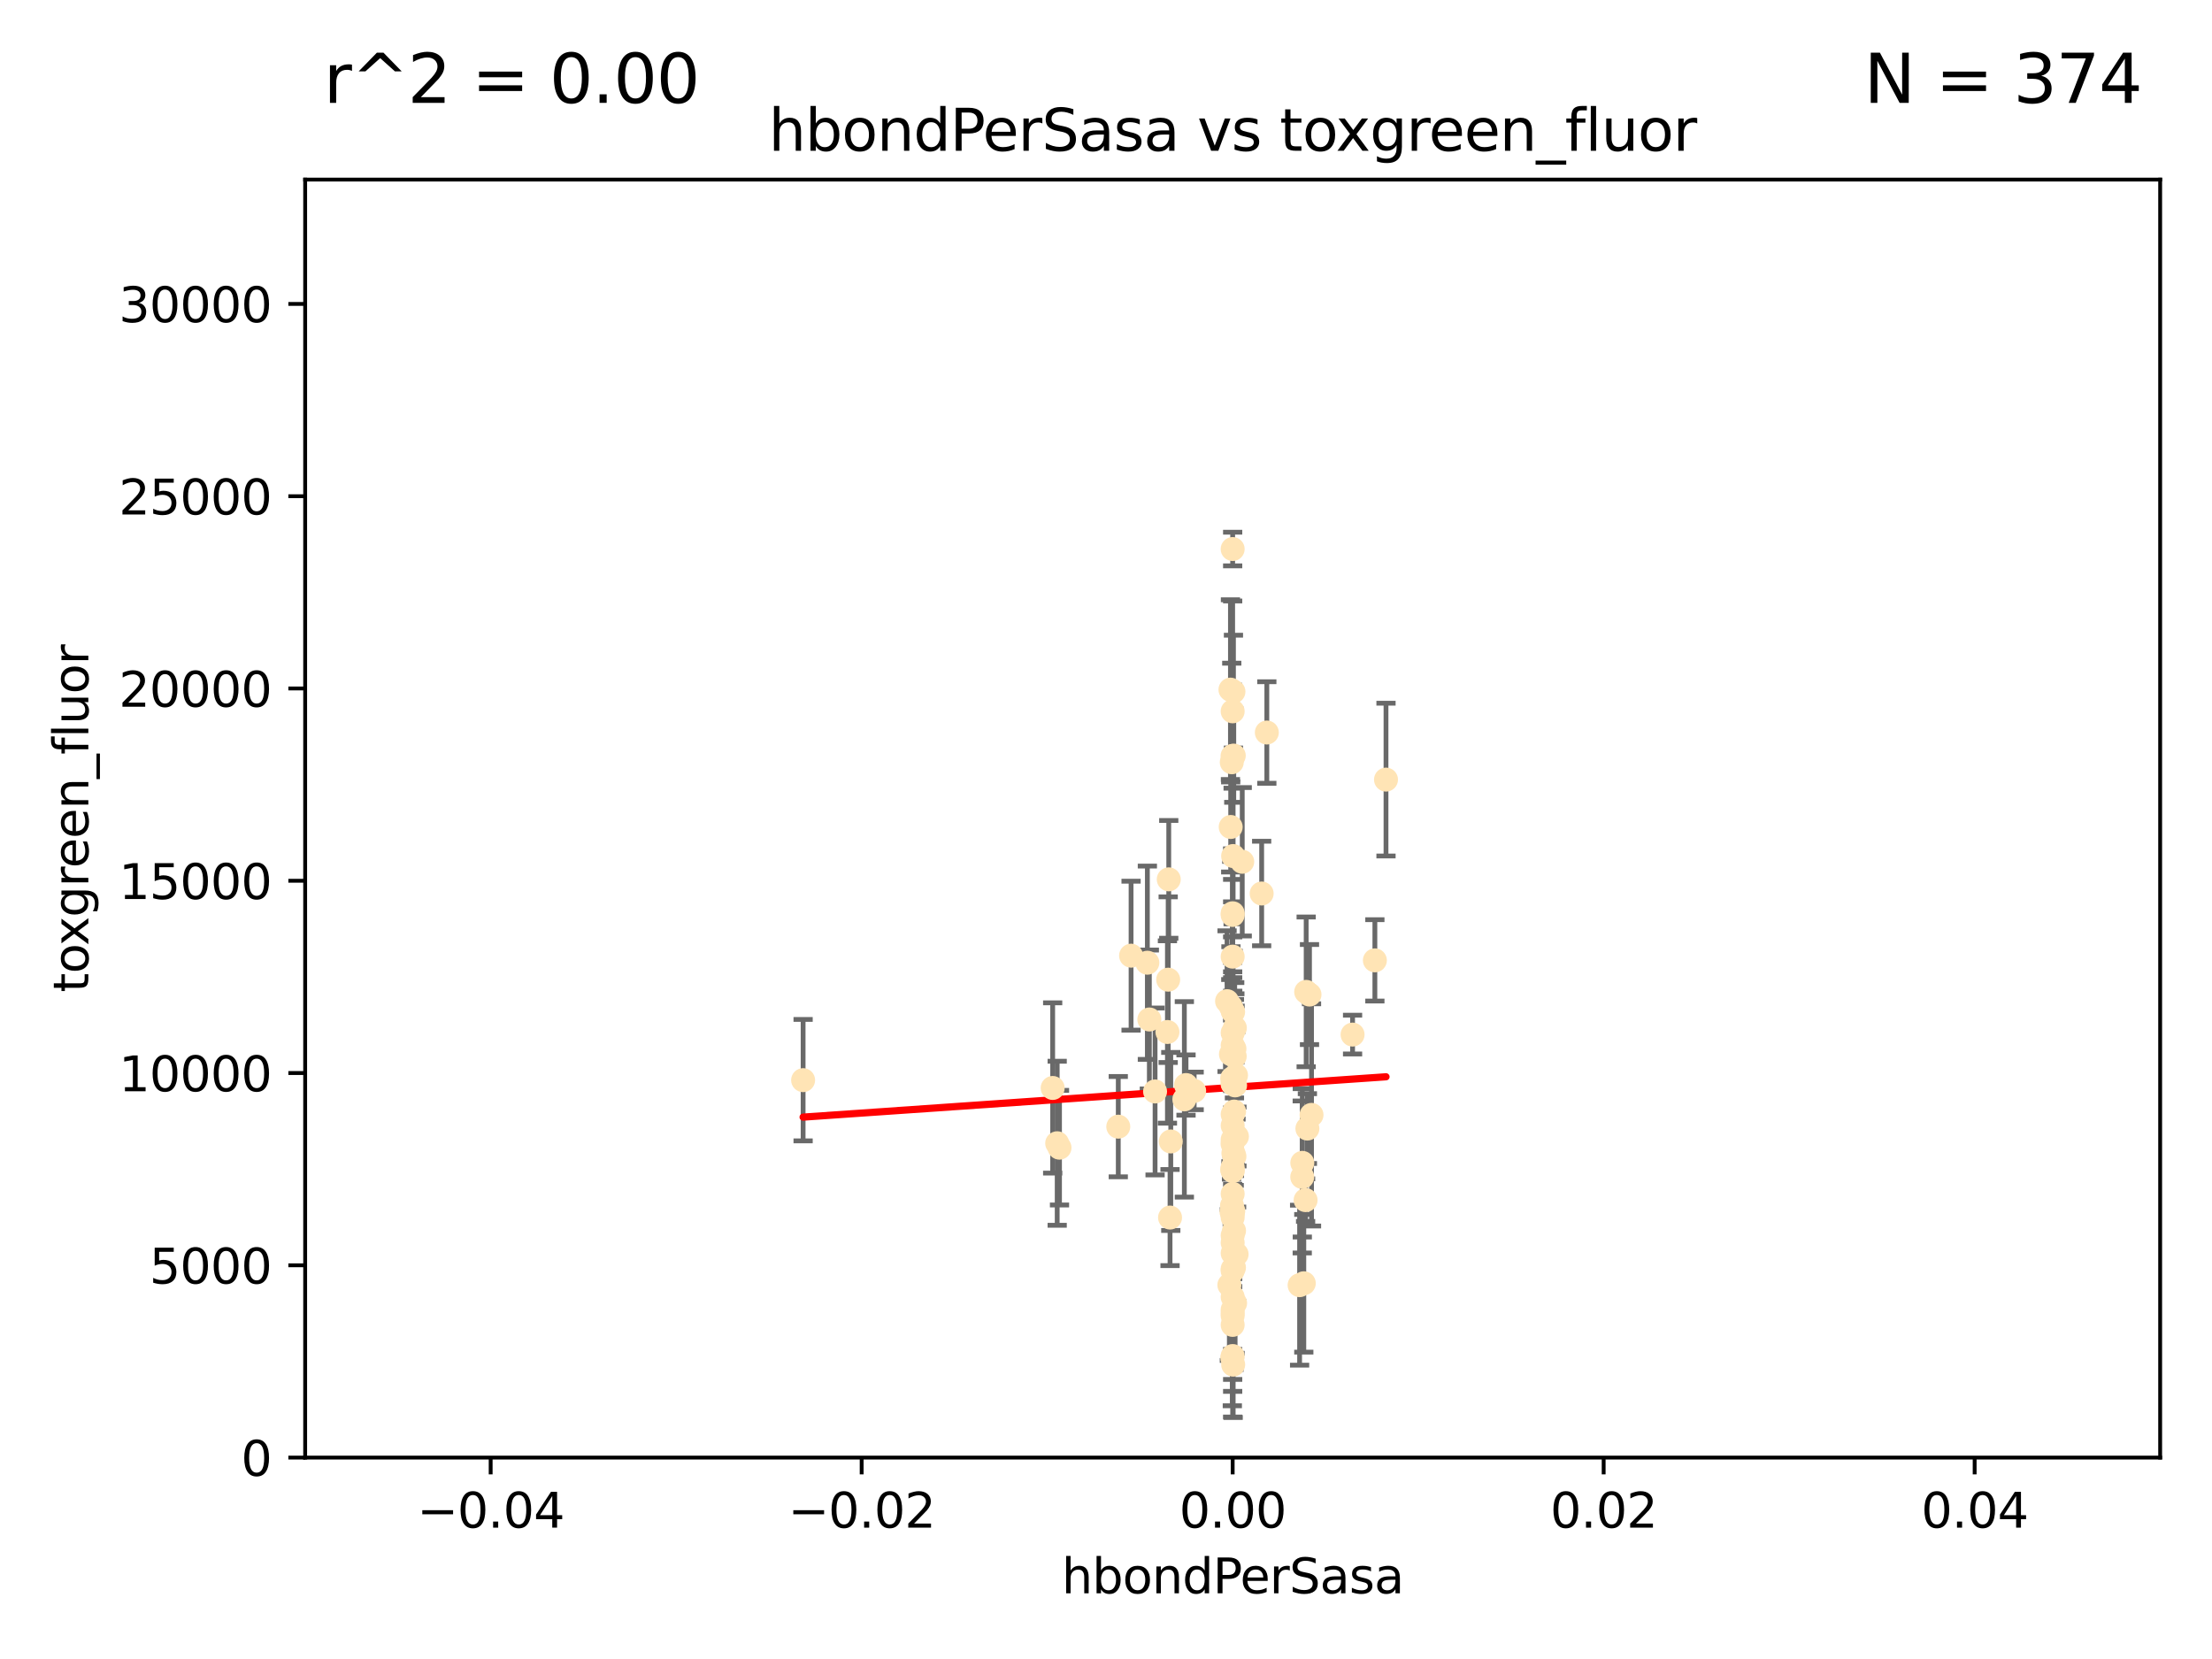 <?xml version="1.0" encoding="utf-8" standalone="no"?>
<!DOCTYPE svg PUBLIC "-//W3C//DTD SVG 1.1//EN"
  "http://www.w3.org/Graphics/SVG/1.1/DTD/svg11.dtd">
<svg xmlns:xlink="http://www.w3.org/1999/xlink" width="460.8pt" height="345.6pt" viewBox="0 0 460.8 345.6" xmlns="http://www.w3.org/2000/svg" version="1.1">
 <defs>
  <style type="text/css">*{stroke-linejoin: round; stroke-linecap: butt}</style>
 </defs>
 <g id="figure_1">
  <g id="patch_1">
   <path d="M 0 345.6 
L 460.8 345.6 
L 460.8 0 
L 0 0 
z
" style="fill: #ffffff"/>
  </g>
  <g id="axes_1">
   <g id="patch_2">
    <path d="M 63.571 303.64 
L 450 303.64 
L 450 37.411 
L 63.571 37.411 
z
" style="fill: #ffffff"/>
   </g>
   <g id="PathCollection_1">
    <defs>
     <path id="m013174fdfd" d="M 0 1.118 
C 0.297 1.118 0.581 1 0.791 0.791 
C 1 0.581 1.118 0.297 1.118 0 
C 1.118 -0.297 1 -0.581 0.791 -0.791 
C 0.581 -1 0.297 -1.118 0 -1.118 
C -0.297 -1.118 -0.581 -1 -0.791 -0.791 
C -1 -0.581 -1.118 -0.297 -1.118 0 
C -1.118 0.297 -1 0.581 -0.791 0.791 
C -0.581 1 -0.297 1.118 0 1.118 
z
" style="stroke: #ffe4b5"/>
    </defs>
    <g clip-path="url(#p538ed03674)">
     <use xlink:href="#m013174fdfd" x="256.691" y="224.647" style="fill: #ffe4b5; stroke: #ffe4b5"/>
     <use xlink:href="#m013174fdfd" x="257.244" y="214.142" style="fill: #ffe4b5; stroke: #ffe4b5"/>
     <use xlink:href="#m013174fdfd" x="257.017" y="157.407" style="fill: #ffe4b5; stroke: #ffe4b5"/>
     <use xlink:href="#m013174fdfd" x="247.07" y="226.035" style="fill: #ffe4b5; stroke: #ffe4b5"/>
     <use xlink:href="#m013174fdfd" x="256.786" y="232.138" style="fill: #ffe4b5; stroke: #ffe4b5"/>
     <use xlink:href="#m013174fdfd" x="256.786" y="114.374" style="fill: #ffe4b5; stroke: #ffe4b5"/>
     <use xlink:href="#m013174fdfd" x="256.759" y="157.486" style="fill: #ffe4b5; stroke: #ffe4b5"/>
     <use xlink:href="#m013174fdfd" x="239.431" y="212.376" style="fill: #ffe4b5; stroke: #ffe4b5"/>
     <use xlink:href="#m013174fdfd" x="246.724" y="229.021" style="fill: #ffe4b5; stroke: #ffe4b5"/>
     <use xlink:href="#m013174fdfd" x="256.95" y="144.073" style="fill: #ffe4b5; stroke: #ffe4b5"/>
     <use xlink:href="#m013174fdfd" x="255.619" y="208.559" style="fill: #ffe4b5; stroke: #ffe4b5"/>
     <use xlink:href="#m013174fdfd" x="256.884" y="178.326" style="fill: #ffe4b5; stroke: #ffe4b5"/>
     <use xlink:href="#m013174fdfd" x="235.623" y="199.083" style="fill: #ffe4b5; stroke: #ffe4b5"/>
     <use xlink:href="#m013174fdfd" x="240.623" y="227.372" style="fill: #ffe4b5; stroke: #ffe4b5"/>
     <use xlink:href="#m013174fdfd" x="256.394" y="209.665" style="fill: #ffe4b5; stroke: #ffe4b5"/>
     <use xlink:href="#m013174fdfd" x="257.294" y="271.461" style="fill: #ffe4b5; stroke: #ffe4b5"/>
     <use xlink:href="#m013174fdfd" x="288.729" y="162.405" style="fill: #ffe4b5; stroke: #ffe4b5"/>
     <use xlink:href="#m013174fdfd" x="256.786" y="190.252" style="fill: #ffe4b5; stroke: #ffe4b5"/>
     <use xlink:href="#m013174fdfd" x="258.781" y="179.519" style="fill: #ffe4b5; stroke: #ffe4b5"/>
     <use xlink:href="#m013174fdfd" x="257.071" y="256.373" style="fill: #ffe4b5; stroke: #ffe4b5"/>
     <use xlink:href="#m013174fdfd" x="256.786" y="252.225" style="fill: #ffe4b5; stroke: #ffe4b5"/>
     <use xlink:href="#m013174fdfd" x="257.058" y="264.067" style="fill: #ffe4b5; stroke: #ffe4b5"/>
     <use xlink:href="#m013174fdfd" x="232.957" y="234.705" style="fill: #ffe4b5; stroke: #ffe4b5"/>
     <use xlink:href="#m013174fdfd" x="256.786" y="252.808" style="fill: #ffe4b5; stroke: #ffe4b5"/>
     <use xlink:href="#m013174fdfd" x="262.827" y="186.135" style="fill: #ffe4b5; stroke: #ffe4b5"/>
     <use xlink:href="#m013174fdfd" x="286.412" y="200.061" style="fill: #ffe4b5; stroke: #ffe4b5"/>
     <use xlink:href="#m013174fdfd" x="219.291" y="226.641" style="fill: #ffe4b5; stroke: #ffe4b5"/>
     <use xlink:href="#m013174fdfd" x="257.158" y="218.47" style="fill: #ffe4b5; stroke: #ffe4b5"/>
     <use xlink:href="#m013174fdfd" x="239.018" y="200.551" style="fill: #ffe4b5; stroke: #ffe4b5"/>
     <use xlink:href="#m013174fdfd" x="256.915" y="252.228" style="fill: #ffe4b5; stroke: #ffe4b5"/>
     <use xlink:href="#m013174fdfd" x="243.473" y="183.184" style="fill: #ffe4b5; stroke: #ffe4b5"/>
     <use xlink:href="#m013174fdfd" x="256.786" y="248.704" style="fill: #ffe4b5; stroke: #ffe4b5"/>
     <use xlink:href="#m013174fdfd" x="256.799" y="219.276" style="fill: #ffe4b5; stroke: #ffe4b5"/>
     <use xlink:href="#m013174fdfd" x="256.786" y="243.781" style="fill: #ffe4b5; stroke: #ffe4b5"/>
     <use xlink:href="#m013174fdfd" x="220.713" y="239.082" style="fill: #ffe4b5; stroke: #ffe4b5"/>
     <use xlink:href="#m013174fdfd" x="271.294" y="242.243" style="fill: #ffe4b5; stroke: #ffe4b5"/>
     <use xlink:href="#m013174fdfd" x="257.677" y="236.753" style="fill: #ffe4b5; stroke: #ffe4b5"/>
     <use xlink:href="#m013174fdfd" x="263.904" y="152.596" style="fill: #ffe4b5; stroke: #ffe4b5"/>
     <use xlink:href="#m013174fdfd" x="256.786" y="215.15" style="fill: #ffe4b5; stroke: #ffe4b5"/>
     <use xlink:href="#m013174fdfd" x="256.786" y="264.724" style="fill: #ffe4b5; stroke: #ffe4b5"/>
     <use xlink:href="#m013174fdfd" x="256.758" y="238.266" style="fill: #ffe4b5; stroke: #ffe4b5"/>
     <use xlink:href="#m013174fdfd" x="256.786" y="282.488" style="fill: #ffe4b5; stroke: #ffe4b5"/>
     <use xlink:href="#m013174fdfd" x="256.377" y="172.272" style="fill: #ffe4b5; stroke: #ffe4b5"/>
     <use xlink:href="#m013174fdfd" x="257.483" y="224.002" style="fill: #ffe4b5; stroke: #ffe4b5"/>
     <use xlink:href="#m013174fdfd" x="256.786" y="217.759" style="fill: #ffe4b5; stroke: #ffe4b5"/>
     <use xlink:href="#m013174fdfd" x="256.786" y="210.594" style="fill: #ffe4b5; stroke: #ffe4b5"/>
     <use xlink:href="#m013174fdfd" x="256.786" y="270.179" style="fill: #ffe4b5; stroke: #ffe4b5"/>
     <use xlink:href="#m013174fdfd" x="256.786" y="243.169" style="fill: #ffe4b5; stroke: #ffe4b5"/>
     <use xlink:href="#m013174fdfd" x="256.786" y="243.949" style="fill: #ffe4b5; stroke: #ffe4b5"/>
     <use xlink:href="#m013174fdfd" x="272.792" y="207.182" style="fill: #ffe4b5; stroke: #ffe4b5"/>
     <use xlink:href="#m013174fdfd" x="272.354" y="235.101" style="fill: #ffe4b5; stroke: #ffe4b5"/>
     <use xlink:href="#m013174fdfd" x="256.786" y="225.731" style="fill: #ffe4b5; stroke: #ffe4b5"/>
     <use xlink:href="#m013174fdfd" x="256.547" y="252.459" style="fill: #ffe4b5; stroke: #ffe4b5"/>
     <use xlink:href="#m013174fdfd" x="256.098" y="267.687" style="fill: #ffe4b5; stroke: #ffe4b5"/>
     <use xlink:href="#m013174fdfd" x="243.895" y="237.786" style="fill: #ffe4b5; stroke: #ffe4b5"/>
     <use xlink:href="#m013174fdfd" x="248.766" y="227.251" style="fill: #ffe4b5; stroke: #ffe4b5"/>
     <use xlink:href="#m013174fdfd" x="256.786" y="225.755" style="fill: #ffe4b5; stroke: #ffe4b5"/>
     <use xlink:href="#m013174fdfd" x="256.786" y="261.055" style="fill: #ffe4b5; stroke: #ffe4b5"/>
     <use xlink:href="#m013174fdfd" x="256.427" y="219.606" style="fill: #ffe4b5; stroke: #ffe4b5"/>
     <use xlink:href="#m013174fdfd" x="256.786" y="272.838" style="fill: #ffe4b5; stroke: #ffe4b5"/>
     <use xlink:href="#m013174fdfd" x="256.786" y="190.6" style="fill: #ffe4b5; stroke: #ffe4b5"/>
     <use xlink:href="#m013174fdfd" x="273.213" y="232.253" style="fill: #ffe4b5; stroke: #ffe4b5"/>
     <use xlink:href="#m013174fdfd" x="256.697" y="243.629" style="fill: #ffe4b5; stroke: #ffe4b5"/>
     <use xlink:href="#m013174fdfd" x="272.099" y="206.627" style="fill: #ffe4b5; stroke: #ffe4b5"/>
     <use xlink:href="#m013174fdfd" x="256.716" y="282.862" style="fill: #ffe4b5; stroke: #ffe4b5"/>
     <use xlink:href="#m013174fdfd" x="256.786" y="264.352" style="fill: #ffe4b5; stroke: #ffe4b5"/>
     <use xlink:href="#m013174fdfd" x="256.786" y="148.181" style="fill: #ffe4b5; stroke: #ffe4b5"/>
     <use xlink:href="#m013174fdfd" x="167.303" y="225.013" style="fill: #ffe4b5; stroke: #ffe4b5"/>
     <use xlink:href="#m013174fdfd" x="270.731" y="267.724" style="fill: #ffe4b5; stroke: #ffe4b5"/>
     <use xlink:href="#m013174fdfd" x="271.606" y="267.331" style="fill: #ffe4b5; stroke: #ffe4b5"/>
     <use xlink:href="#m013174fdfd" x="220.232" y="238.16" style="fill: #ffe4b5; stroke: #ffe4b5"/>
     <use xlink:href="#m013174fdfd" x="256.786" y="258.889" style="fill: #ffe4b5; stroke: #ffe4b5"/>
     <use xlink:href="#m013174fdfd" x="281.766" y="215.522" style="fill: #ffe4b5; stroke: #ffe4b5"/>
     <use xlink:href="#m013174fdfd" x="256.786" y="253.604" style="fill: #ffe4b5; stroke: #ffe4b5"/>
     <use xlink:href="#m013174fdfd" x="257.213" y="220.048" style="fill: #ffe4b5; stroke: #ffe4b5"/>
     <use xlink:href="#m013174fdfd" x="257.609" y="261.286" style="fill: #ffe4b5; stroke: #ffe4b5"/>
     <use xlink:href="#m013174fdfd" x="243.198" y="214.982" style="fill: #ffe4b5; stroke: #ffe4b5"/>
     <use xlink:href="#m013174fdfd" x="257.289" y="226.106" style="fill: #ffe4b5; stroke: #ffe4b5"/>
     <use xlink:href="#m013174fdfd" x="256.786" y="257.367" style="fill: #ffe4b5; stroke: #ffe4b5"/>
     <use xlink:href="#m013174fdfd" x="256.786" y="252.382" style="fill: #ffe4b5; stroke: #ffe4b5"/>
     <use xlink:href="#m013174fdfd" x="256.878" y="210.811" style="fill: #ffe4b5; stroke: #ffe4b5"/>
     <use xlink:href="#m013174fdfd" x="256.598" y="158.794" style="fill: #ffe4b5; stroke: #ffe4b5"/>
     <use xlink:href="#m013174fdfd" x="243.74" y="253.638" style="fill: #ffe4b5; stroke: #ffe4b5"/>
     <use xlink:href="#m013174fdfd" x="256.786" y="199.286" style="fill: #ffe4b5; stroke: #ffe4b5"/>
     <use xlink:href="#m013174fdfd" x="257.155" y="240.904" style="fill: #ffe4b5; stroke: #ffe4b5"/>
     <use xlink:href="#m013174fdfd" x="256.647" y="251.165" style="fill: #ffe4b5; stroke: #ffe4b5"/>
     <use xlink:href="#m013174fdfd" x="257.107" y="237.036" style="fill: #ffe4b5; stroke: #ffe4b5"/>
     <use xlink:href="#m013174fdfd" x="256.786" y="276" style="fill: #ffe4b5; stroke: #ffe4b5"/>
     <use xlink:href="#m013174fdfd" x="256.786" y="273.541" style="fill: #ffe4b5; stroke: #ffe4b5"/>
     <use xlink:href="#m013174fdfd" x="271.98" y="250.007" style="fill: #ffe4b5; stroke: #ffe4b5"/>
     <use xlink:href="#m013174fdfd" x="256.938" y="240.236" style="fill: #ffe4b5; stroke: #ffe4b5"/>
     <use xlink:href="#m013174fdfd" x="257.088" y="231.557" style="fill: #ffe4b5; stroke: #ffe4b5"/>
     <use xlink:href="#m013174fdfd" x="256.325" y="143.661" style="fill: #ffe4b5; stroke: #ffe4b5"/>
     <use xlink:href="#m013174fdfd" x="243.355" y="204.085" style="fill: #ffe4b5; stroke: #ffe4b5"/>
     <use xlink:href="#m013174fdfd" x="256.786" y="274.088" style="fill: #ffe4b5; stroke: #ffe4b5"/>
     <use xlink:href="#m013174fdfd" x="271.281" y="245.186" style="fill: #ffe4b5; stroke: #ffe4b5"/>
     <use xlink:href="#m013174fdfd" x="256.786" y="234.47" style="fill: #ffe4b5; stroke: #ffe4b5"/>
     <use xlink:href="#m013174fdfd" x="256.786" y="237.399" style="fill: #ffe4b5; stroke: #ffe4b5"/>
     <use xlink:href="#m013174fdfd" x="256.893" y="284.28" style="fill: #ffe4b5; stroke: #ffe4b5"/>
    </g>
   </g>
   <g id="matplotlib.axis_1">
    <g id="xtick_1">
     <g id="line2d_1">
      <defs>
       <path id="m166fe4dd24" d="M 0 0 
L 0 3.5 
" style="stroke: #000000; stroke-width: 0.8"/>
      </defs>
      <g>
       <use xlink:href="#m166fe4dd24" x="102.214" y="303.64" style="stroke: #000000; stroke-width: 0.8"/>
      </g>
     </g>
     <g id="text_1">
      <!-- −0.04 -->
      <g transform="translate(86.891 318.238)scale(0.1 -0.1)">
       <defs>
        <path id="DejaVuSans-2212" d="M 678 2272 
L 4684 2272 
L 4684 1741 
L 678 1741 
L 678 2272 
z
" transform="scale(0.016)"/>
        <path id="DejaVuSans-30" d="M 2034 4250 
Q 1547 4250 1301 3770 
Q 1056 3291 1056 2328 
Q 1056 1369 1301 889 
Q 1547 409 2034 409 
Q 2525 409 2770 889 
Q 3016 1369 3016 2328 
Q 3016 3291 2770 3770 
Q 2525 4250 2034 4250 
z
M 2034 4750 
Q 2819 4750 3233 4129 
Q 3647 3509 3647 2328 
Q 3647 1150 3233 529 
Q 2819 -91 2034 -91 
Q 1250 -91 836 529 
Q 422 1150 422 2328 
Q 422 3509 836 4129 
Q 1250 4750 2034 4750 
z
" transform="scale(0.016)"/>
        <path id="DejaVuSans-2e" d="M 684 794 
L 1344 794 
L 1344 0 
L 684 0 
L 684 794 
z
" transform="scale(0.016)"/>
        <path id="DejaVuSans-34" d="M 2419 4116 
L 825 1625 
L 2419 1625 
L 2419 4116 
z
M 2253 4666 
L 3047 4666 
L 3047 1625 
L 3713 1625 
L 3713 1100 
L 3047 1100 
L 3047 0 
L 2419 0 
L 2419 1100 
L 313 1100 
L 313 1709 
L 2253 4666 
z
" transform="scale(0.016)"/>
       </defs>
       <use xlink:href="#DejaVuSans-2212"/>
       <use xlink:href="#DejaVuSans-30" x="83.789"/>
       <use xlink:href="#DejaVuSans-2e" x="147.412"/>
       <use xlink:href="#DejaVuSans-30" x="179.199"/>
       <use xlink:href="#DejaVuSans-34" x="242.822"/>
      </g>
     </g>
    </g>
    <g id="xtick_2">
     <g id="line2d_2">
      <g>
       <use xlink:href="#m166fe4dd24" x="179.5" y="303.64" style="stroke: #000000; stroke-width: 0.8"/>
      </g>
     </g>
     <g id="text_2">
      <!-- −0.02 -->
      <g transform="translate(164.177 318.238)scale(0.1 -0.1)">
       <defs>
        <path id="DejaVuSans-32" d="M 1228 531 
L 3431 531 
L 3431 0 
L 469 0 
L 469 531 
Q 828 903 1448 1529 
Q 2069 2156 2228 2338 
Q 2531 2678 2651 2914 
Q 2772 3150 2772 3378 
Q 2772 3750 2511 3984 
Q 2250 4219 1831 4219 
Q 1534 4219 1204 4116 
Q 875 4013 500 3803 
L 500 4441 
Q 881 4594 1212 4672 
Q 1544 4750 1819 4750 
Q 2544 4750 2975 4387 
Q 3406 4025 3406 3419 
Q 3406 3131 3298 2873 
Q 3191 2616 2906 2266 
Q 2828 2175 2409 1742 
Q 1991 1309 1228 531 
z
" transform="scale(0.016)"/>
       </defs>
       <use xlink:href="#DejaVuSans-2212"/>
       <use xlink:href="#DejaVuSans-30" x="83.789"/>
       <use xlink:href="#DejaVuSans-2e" x="147.412"/>
       <use xlink:href="#DejaVuSans-30" x="179.199"/>
       <use xlink:href="#DejaVuSans-32" x="242.822"/>
      </g>
     </g>
    </g>
    <g id="xtick_3">
     <g id="line2d_3">
      <g>
       <use xlink:href="#m166fe4dd24" x="256.786" y="303.64" style="stroke: #000000; stroke-width: 0.8"/>
      </g>
     </g>
     <g id="text_3">
      <!-- 0.00 -->
      <g transform="translate(245.653 318.238)scale(0.1 -0.1)">
       <use xlink:href="#DejaVuSans-30"/>
       <use xlink:href="#DejaVuSans-2e" x="63.623"/>
       <use xlink:href="#DejaVuSans-30" x="95.41"/>
       <use xlink:href="#DejaVuSans-30" x="159.033"/>
      </g>
     </g>
    </g>
    <g id="xtick_4">
     <g id="line2d_4">
      <g>
       <use xlink:href="#m166fe4dd24" x="334.071" y="303.64" style="stroke: #000000; stroke-width: 0.8"/>
      </g>
     </g>
     <g id="text_4">
      <!-- 0.02 -->
      <g transform="translate(322.939 318.238)scale(0.1 -0.1)">
       <use xlink:href="#DejaVuSans-30"/>
       <use xlink:href="#DejaVuSans-2e" x="63.623"/>
       <use xlink:href="#DejaVuSans-30" x="95.41"/>
       <use xlink:href="#DejaVuSans-32" x="159.033"/>
      </g>
     </g>
    </g>
    <g id="xtick_5">
     <g id="line2d_5">
      <g>
       <use xlink:href="#m166fe4dd24" x="411.357" y="303.64" style="stroke: #000000; stroke-width: 0.8"/>
      </g>
     </g>
     <g id="text_5">
      <!-- 0.04 -->
      <g transform="translate(400.224 318.238)scale(0.1 -0.1)">
       <use xlink:href="#DejaVuSans-30"/>
       <use xlink:href="#DejaVuSans-2e" x="63.623"/>
       <use xlink:href="#DejaVuSans-30" x="95.41"/>
       <use xlink:href="#DejaVuSans-34" x="159.033"/>
      </g>
     </g>
    </g>
    <g id="text_6">
     <!-- hbondPerSasa -->
     <g transform="translate(221.168 331.917)scale(0.1 -0.1)">
      <defs>
       <path id="DejaVuSans-68" d="M 3513 2113 
L 3513 0 
L 2938 0 
L 2938 2094 
Q 2938 2591 2744 2837 
Q 2550 3084 2163 3084 
Q 1697 3084 1428 2787 
Q 1159 2491 1159 1978 
L 1159 0 
L 581 0 
L 581 4863 
L 1159 4863 
L 1159 2956 
Q 1366 3272 1645 3428 
Q 1925 3584 2291 3584 
Q 2894 3584 3203 3211 
Q 3513 2838 3513 2113 
z
" transform="scale(0.016)"/>
       <path id="DejaVuSans-62" d="M 3116 1747 
Q 3116 2381 2855 2742 
Q 2594 3103 2138 3103 
Q 1681 3103 1420 2742 
Q 1159 2381 1159 1747 
Q 1159 1113 1420 752 
Q 1681 391 2138 391 
Q 2594 391 2855 752 
Q 3116 1113 3116 1747 
z
M 1159 2969 
Q 1341 3281 1617 3432 
Q 1894 3584 2278 3584 
Q 2916 3584 3314 3078 
Q 3713 2572 3713 1747 
Q 3713 922 3314 415 
Q 2916 -91 2278 -91 
Q 1894 -91 1617 61 
Q 1341 213 1159 525 
L 1159 0 
L 581 0 
L 581 4863 
L 1159 4863 
L 1159 2969 
z
" transform="scale(0.016)"/>
       <path id="DejaVuSans-6f" d="M 1959 3097 
Q 1497 3097 1228 2736 
Q 959 2375 959 1747 
Q 959 1119 1226 758 
Q 1494 397 1959 397 
Q 2419 397 2687 759 
Q 2956 1122 2956 1747 
Q 2956 2369 2687 2733 
Q 2419 3097 1959 3097 
z
M 1959 3584 
Q 2709 3584 3137 3096 
Q 3566 2609 3566 1747 
Q 3566 888 3137 398 
Q 2709 -91 1959 -91 
Q 1206 -91 779 398 
Q 353 888 353 1747 
Q 353 2609 779 3096 
Q 1206 3584 1959 3584 
z
" transform="scale(0.016)"/>
       <path id="DejaVuSans-6e" d="M 3513 2113 
L 3513 0 
L 2938 0 
L 2938 2094 
Q 2938 2591 2744 2837 
Q 2550 3084 2163 3084 
Q 1697 3084 1428 2787 
Q 1159 2491 1159 1978 
L 1159 0 
L 581 0 
L 581 3500 
L 1159 3500 
L 1159 2956 
Q 1366 3272 1645 3428 
Q 1925 3584 2291 3584 
Q 2894 3584 3203 3211 
Q 3513 2838 3513 2113 
z
" transform="scale(0.016)"/>
       <path id="DejaVuSans-64" d="M 2906 2969 
L 2906 4863 
L 3481 4863 
L 3481 0 
L 2906 0 
L 2906 525 
Q 2725 213 2448 61 
Q 2172 -91 1784 -91 
Q 1150 -91 751 415 
Q 353 922 353 1747 
Q 353 2572 751 3078 
Q 1150 3584 1784 3584 
Q 2172 3584 2448 3432 
Q 2725 3281 2906 2969 
z
M 947 1747 
Q 947 1113 1208 752 
Q 1469 391 1925 391 
Q 2381 391 2643 752 
Q 2906 1113 2906 1747 
Q 2906 2381 2643 2742 
Q 2381 3103 1925 3103 
Q 1469 3103 1208 2742 
Q 947 2381 947 1747 
z
" transform="scale(0.016)"/>
       <path id="DejaVuSans-50" d="M 1259 4147 
L 1259 2394 
L 2053 2394 
Q 2494 2394 2734 2622 
Q 2975 2850 2975 3272 
Q 2975 3691 2734 3919 
Q 2494 4147 2053 4147 
L 1259 4147 
z
M 628 4666 
L 2053 4666 
Q 2838 4666 3239 4311 
Q 3641 3956 3641 3272 
Q 3641 2581 3239 2228 
Q 2838 1875 2053 1875 
L 1259 1875 
L 1259 0 
L 628 0 
L 628 4666 
z
" transform="scale(0.016)"/>
       <path id="DejaVuSans-65" d="M 3597 1894 
L 3597 1613 
L 953 1613 
Q 991 1019 1311 708 
Q 1631 397 2203 397 
Q 2534 397 2845 478 
Q 3156 559 3463 722 
L 3463 178 
Q 3153 47 2828 -22 
Q 2503 -91 2169 -91 
Q 1331 -91 842 396 
Q 353 884 353 1716 
Q 353 2575 817 3079 
Q 1281 3584 2069 3584 
Q 2775 3584 3186 3129 
Q 3597 2675 3597 1894 
z
M 3022 2063 
Q 3016 2534 2758 2815 
Q 2500 3097 2075 3097 
Q 1594 3097 1305 2825 
Q 1016 2553 972 2059 
L 3022 2063 
z
" transform="scale(0.016)"/>
       <path id="DejaVuSans-72" d="M 2631 2963 
Q 2534 3019 2420 3045 
Q 2306 3072 2169 3072 
Q 1681 3072 1420 2755 
Q 1159 2438 1159 1844 
L 1159 0 
L 581 0 
L 581 3500 
L 1159 3500 
L 1159 2956 
Q 1341 3275 1631 3429 
Q 1922 3584 2338 3584 
Q 2397 3584 2469 3576 
Q 2541 3569 2628 3553 
L 2631 2963 
z
" transform="scale(0.016)"/>
       <path id="DejaVuSans-53" d="M 3425 4513 
L 3425 3897 
Q 3066 4069 2747 4153 
Q 2428 4238 2131 4238 
Q 1616 4238 1336 4038 
Q 1056 3838 1056 3469 
Q 1056 3159 1242 3001 
Q 1428 2844 1947 2747 
L 2328 2669 
Q 3034 2534 3370 2195 
Q 3706 1856 3706 1288 
Q 3706 609 3251 259 
Q 2797 -91 1919 -91 
Q 1588 -91 1214 -16 
Q 841 59 441 206 
L 441 856 
Q 825 641 1194 531 
Q 1563 422 1919 422 
Q 2459 422 2753 634 
Q 3047 847 3047 1241 
Q 3047 1584 2836 1778 
Q 2625 1972 2144 2069 
L 1759 2144 
Q 1053 2284 737 2584 
Q 422 2884 422 3419 
Q 422 4038 858 4394 
Q 1294 4750 2059 4750 
Q 2388 4750 2728 4690 
Q 3069 4631 3425 4513 
z
" transform="scale(0.016)"/>
       <path id="DejaVuSans-61" d="M 2194 1759 
Q 1497 1759 1228 1600 
Q 959 1441 959 1056 
Q 959 750 1161 570 
Q 1363 391 1709 391 
Q 2188 391 2477 730 
Q 2766 1069 2766 1631 
L 2766 1759 
L 2194 1759 
z
M 3341 1997 
L 3341 0 
L 2766 0 
L 2766 531 
Q 2569 213 2275 61 
Q 1981 -91 1556 -91 
Q 1019 -91 701 211 
Q 384 513 384 1019 
Q 384 1609 779 1909 
Q 1175 2209 1959 2209 
L 2766 2209 
L 2766 2266 
Q 2766 2663 2505 2880 
Q 2244 3097 1772 3097 
Q 1472 3097 1187 3025 
Q 903 2953 641 2809 
L 641 3341 
Q 956 3463 1253 3523 
Q 1550 3584 1831 3584 
Q 2591 3584 2966 3190 
Q 3341 2797 3341 1997 
z
" transform="scale(0.016)"/>
       <path id="DejaVuSans-73" d="M 2834 3397 
L 2834 2853 
Q 2591 2978 2328 3040 
Q 2066 3103 1784 3103 
Q 1356 3103 1142 2972 
Q 928 2841 928 2578 
Q 928 2378 1081 2264 
Q 1234 2150 1697 2047 
L 1894 2003 
Q 2506 1872 2764 1633 
Q 3022 1394 3022 966 
Q 3022 478 2636 193 
Q 2250 -91 1575 -91 
Q 1294 -91 989 -36 
Q 684 19 347 128 
L 347 722 
Q 666 556 975 473 
Q 1284 391 1588 391 
Q 1994 391 2212 530 
Q 2431 669 2431 922 
Q 2431 1156 2273 1281 
Q 2116 1406 1581 1522 
L 1381 1569 
Q 847 1681 609 1914 
Q 372 2147 372 2553 
Q 372 3047 722 3315 
Q 1072 3584 1716 3584 
Q 2034 3584 2315 3537 
Q 2597 3491 2834 3397 
z
" transform="scale(0.016)"/>
      </defs>
      <use xlink:href="#DejaVuSans-68"/>
      <use xlink:href="#DejaVuSans-62" x="63.379"/>
      <use xlink:href="#DejaVuSans-6f" x="126.855"/>
      <use xlink:href="#DejaVuSans-6e" x="188.037"/>
      <use xlink:href="#DejaVuSans-64" x="251.416"/>
      <use xlink:href="#DejaVuSans-50" x="314.893"/>
      <use xlink:href="#DejaVuSans-65" x="371.57"/>
      <use xlink:href="#DejaVuSans-72" x="433.094"/>
      <use xlink:href="#DejaVuSans-53" x="474.207"/>
      <use xlink:href="#DejaVuSans-61" x="537.684"/>
      <use xlink:href="#DejaVuSans-73" x="598.963"/>
      <use xlink:href="#DejaVuSans-61" x="651.062"/>
     </g>
    </g>
   </g>
   <g id="matplotlib.axis_2">
    <g id="ytick_1">
     <g id="line2d_6">
      <defs>
       <path id="m05d6867ff7" d="M 0 0 
L -3.5 0 
" style="stroke: #000000; stroke-width: 0.8"/>
      </defs>
      <g>
       <use xlink:href="#m05d6867ff7" x="63.571" y="303.64" style="stroke: #000000; stroke-width: 0.8"/>
      </g>
     </g>
     <g id="text_7">
      <!-- 0 -->
      <g transform="translate(50.209 307.439)scale(0.1 -0.1)">
       <use xlink:href="#DejaVuSans-30"/>
      </g>
     </g>
    </g>
    <g id="ytick_2">
     <g id="line2d_7">
      <g>
       <use xlink:href="#m05d6867ff7" x="63.571" y="263.586" style="stroke: #000000; stroke-width: 0.8"/>
      </g>
     </g>
     <g id="text_8">
      <!-- 5000 -->
      <g transform="translate(31.121 267.385)scale(0.1 -0.1)">
       <defs>
        <path id="DejaVuSans-35" d="M 691 4666 
L 3169 4666 
L 3169 4134 
L 1269 4134 
L 1269 2991 
Q 1406 3038 1543 3061 
Q 1681 3084 1819 3084 
Q 2600 3084 3056 2656 
Q 3513 2228 3513 1497 
Q 3513 744 3044 326 
Q 2575 -91 1722 -91 
Q 1428 -91 1123 -41 
Q 819 9 494 109 
L 494 744 
Q 775 591 1075 516 
Q 1375 441 1709 441 
Q 2250 441 2565 725 
Q 2881 1009 2881 1497 
Q 2881 1984 2565 2268 
Q 2250 2553 1709 2553 
Q 1456 2553 1204 2497 
Q 953 2441 691 2322 
L 691 4666 
z
" transform="scale(0.016)"/>
       </defs>
       <use xlink:href="#DejaVuSans-35"/>
       <use xlink:href="#DejaVuSans-30" x="63.623"/>
       <use xlink:href="#DejaVuSans-30" x="127.246"/>
       <use xlink:href="#DejaVuSans-30" x="190.869"/>
      </g>
     </g>
    </g>
    <g id="ytick_3">
     <g id="line2d_8">
      <g>
       <use xlink:href="#m05d6867ff7" x="63.571" y="223.532" style="stroke: #000000; stroke-width: 0.8"/>
      </g>
     </g>
     <g id="text_9">
      <!-- 10000 -->
      <g transform="translate(24.759 227.331)scale(0.1 -0.1)">
       <defs>
        <path id="DejaVuSans-31" d="M 794 531 
L 1825 531 
L 1825 4091 
L 703 3866 
L 703 4441 
L 1819 4666 
L 2450 4666 
L 2450 531 
L 3481 531 
L 3481 0 
L 794 0 
L 794 531 
z
" transform="scale(0.016)"/>
       </defs>
       <use xlink:href="#DejaVuSans-31"/>
       <use xlink:href="#DejaVuSans-30" x="63.623"/>
       <use xlink:href="#DejaVuSans-30" x="127.246"/>
       <use xlink:href="#DejaVuSans-30" x="190.869"/>
       <use xlink:href="#DejaVuSans-30" x="254.492"/>
      </g>
     </g>
    </g>
    <g id="ytick_4">
     <g id="line2d_9">
      <g>
       <use xlink:href="#m05d6867ff7" x="63.571" y="183.478" style="stroke: #000000; stroke-width: 0.8"/>
      </g>
     </g>
     <g id="text_10">
      <!-- 15000 -->
      <g transform="translate(24.759 187.278)scale(0.1 -0.1)">
       <use xlink:href="#DejaVuSans-31"/>
       <use xlink:href="#DejaVuSans-35" x="63.623"/>
       <use xlink:href="#DejaVuSans-30" x="127.246"/>
       <use xlink:href="#DejaVuSans-30" x="190.869"/>
       <use xlink:href="#DejaVuSans-30" x="254.492"/>
      </g>
     </g>
    </g>
    <g id="ytick_5">
     <g id="line2d_10">
      <g>
       <use xlink:href="#m05d6867ff7" x="63.571" y="143.424" style="stroke: #000000; stroke-width: 0.8"/>
      </g>
     </g>
     <g id="text_11">
      <!-- 20000 -->
      <g transform="translate(24.759 147.224)scale(0.1 -0.1)">
       <use xlink:href="#DejaVuSans-32"/>
       <use xlink:href="#DejaVuSans-30" x="63.623"/>
       <use xlink:href="#DejaVuSans-30" x="127.246"/>
       <use xlink:href="#DejaVuSans-30" x="190.869"/>
       <use xlink:href="#DejaVuSans-30" x="254.492"/>
      </g>
     </g>
    </g>
    <g id="ytick_6">
     <g id="line2d_11">
      <g>
       <use xlink:href="#m05d6867ff7" x="63.571" y="103.371" style="stroke: #000000; stroke-width: 0.8"/>
      </g>
     </g>
     <g id="text_12">
      <!-- 25000 -->
      <g transform="translate(24.759 107.17)scale(0.1 -0.1)">
       <use xlink:href="#DejaVuSans-32"/>
       <use xlink:href="#DejaVuSans-35" x="63.623"/>
       <use xlink:href="#DejaVuSans-30" x="127.246"/>
       <use xlink:href="#DejaVuSans-30" x="190.869"/>
       <use xlink:href="#DejaVuSans-30" x="254.492"/>
      </g>
     </g>
    </g>
    <g id="ytick_7">
     <g id="line2d_12">
      <g>
       <use xlink:href="#m05d6867ff7" x="63.571" y="63.317" style="stroke: #000000; stroke-width: 0.8"/>
      </g>
     </g>
     <g id="text_13">
      <!-- 30000 -->
      <g transform="translate(24.759 67.116)scale(0.1 -0.1)">
       <defs>
        <path id="DejaVuSans-33" d="M 2597 2516 
Q 3050 2419 3304 2112 
Q 3559 1806 3559 1356 
Q 3559 666 3084 287 
Q 2609 -91 1734 -91 
Q 1441 -91 1130 -33 
Q 819 25 488 141 
L 488 750 
Q 750 597 1062 519 
Q 1375 441 1716 441 
Q 2309 441 2620 675 
Q 2931 909 2931 1356 
Q 2931 1769 2642 2001 
Q 2353 2234 1838 2234 
L 1294 2234 
L 1294 2753 
L 1863 2753 
Q 2328 2753 2575 2939 
Q 2822 3125 2822 3475 
Q 2822 3834 2567 4026 
Q 2313 4219 1838 4219 
Q 1578 4219 1281 4162 
Q 984 4106 628 3988 
L 628 4550 
Q 988 4650 1302 4700 
Q 1616 4750 1894 4750 
Q 2613 4750 3031 4423 
Q 3450 4097 3450 3541 
Q 3450 3153 3228 2886 
Q 3006 2619 2597 2516 
z
" transform="scale(0.016)"/>
       </defs>
       <use xlink:href="#DejaVuSans-33"/>
       <use xlink:href="#DejaVuSans-30" x="63.623"/>
       <use xlink:href="#DejaVuSans-30" x="127.246"/>
       <use xlink:href="#DejaVuSans-30" x="190.869"/>
       <use xlink:href="#DejaVuSans-30" x="254.492"/>
      </g>
     </g>
    </g>
    <g id="text_14">
     <!-- toxgreen_fluor -->
     <g transform="translate(18.401 206.72)rotate(-90)scale(0.1 -0.1)">
      <defs>
       <path id="DejaVuSans-74" d="M 1172 4494 
L 1172 3500 
L 2356 3500 
L 2356 3053 
L 1172 3053 
L 1172 1153 
Q 1172 725 1289 603 
Q 1406 481 1766 481 
L 2356 481 
L 2356 0 
L 1766 0 
Q 1100 0 847 248 
Q 594 497 594 1153 
L 594 3053 
L 172 3053 
L 172 3500 
L 594 3500 
L 594 4494 
L 1172 4494 
z
" transform="scale(0.016)"/>
       <path id="DejaVuSans-78" d="M 3513 3500 
L 2247 1797 
L 3578 0 
L 2900 0 
L 1881 1375 
L 863 0 
L 184 0 
L 1544 1831 
L 300 3500 
L 978 3500 
L 1906 2253 
L 2834 3500 
L 3513 3500 
z
" transform="scale(0.016)"/>
       <path id="DejaVuSans-67" d="M 2906 1791 
Q 2906 2416 2648 2759 
Q 2391 3103 1925 3103 
Q 1463 3103 1205 2759 
Q 947 2416 947 1791 
Q 947 1169 1205 825 
Q 1463 481 1925 481 
Q 2391 481 2648 825 
Q 2906 1169 2906 1791 
z
M 3481 434 
Q 3481 -459 3084 -895 
Q 2688 -1331 1869 -1331 
Q 1566 -1331 1297 -1286 
Q 1028 -1241 775 -1147 
L 775 -588 
Q 1028 -725 1275 -790 
Q 1522 -856 1778 -856 
Q 2344 -856 2625 -561 
Q 2906 -266 2906 331 
L 2906 616 
Q 2728 306 2450 153 
Q 2172 0 1784 0 
Q 1141 0 747 490 
Q 353 981 353 1791 
Q 353 2603 747 3093 
Q 1141 3584 1784 3584 
Q 2172 3584 2450 3431 
Q 2728 3278 2906 2969 
L 2906 3500 
L 3481 3500 
L 3481 434 
z
" transform="scale(0.016)"/>
       <path id="DejaVuSans-5f" d="M 3263 -1063 
L 3263 -1509 
L -63 -1509 
L -63 -1063 
L 3263 -1063 
z
" transform="scale(0.016)"/>
       <path id="DejaVuSans-66" d="M 2375 4863 
L 2375 4384 
L 1825 4384 
Q 1516 4384 1395 4259 
Q 1275 4134 1275 3809 
L 1275 3500 
L 2222 3500 
L 2222 3053 
L 1275 3053 
L 1275 0 
L 697 0 
L 697 3053 
L 147 3053 
L 147 3500 
L 697 3500 
L 697 3744 
Q 697 4328 969 4595 
Q 1241 4863 1831 4863 
L 2375 4863 
z
" transform="scale(0.016)"/>
       <path id="DejaVuSans-6c" d="M 603 4863 
L 1178 4863 
L 1178 0 
L 603 0 
L 603 4863 
z
" transform="scale(0.016)"/>
       <path id="DejaVuSans-75" d="M 544 1381 
L 544 3500 
L 1119 3500 
L 1119 1403 
Q 1119 906 1312 657 
Q 1506 409 1894 409 
Q 2359 409 2629 706 
Q 2900 1003 2900 1516 
L 2900 3500 
L 3475 3500 
L 3475 0 
L 2900 0 
L 2900 538 
Q 2691 219 2414 64 
Q 2138 -91 1772 -91 
Q 1169 -91 856 284 
Q 544 659 544 1381 
z
M 1991 3584 
L 1991 3584 
z
" transform="scale(0.016)"/>
      </defs>
      <use xlink:href="#DejaVuSans-74"/>
      <use xlink:href="#DejaVuSans-6f" x="39.209"/>
      <use xlink:href="#DejaVuSans-78" x="97.266"/>
      <use xlink:href="#DejaVuSans-67" x="156.445"/>
      <use xlink:href="#DejaVuSans-72" x="219.922"/>
      <use xlink:href="#DejaVuSans-65" x="258.785"/>
      <use xlink:href="#DejaVuSans-65" x="320.309"/>
      <use xlink:href="#DejaVuSans-6e" x="381.832"/>
      <use xlink:href="#DejaVuSans-5f" x="445.211"/>
      <use xlink:href="#DejaVuSans-66" x="495.211"/>
      <use xlink:href="#DejaVuSans-6c" x="530.416"/>
      <use xlink:href="#DejaVuSans-75" x="558.199"/>
      <use xlink:href="#DejaVuSans-6f" x="621.578"/>
      <use xlink:href="#DejaVuSans-72" x="682.76"/>
     </g>
    </g>
   </g>
   <g id="LineCollection_1">
    <path d="M 256.691 240.906 
L 256.691 208.387 
" clip-path="url(#p538ed03674)" style="fill: none; stroke: #696969"/>
    <path d="M 257.244 221.265 
L 257.244 207.019 
" clip-path="url(#p538ed03674)" style="fill: none; stroke: #696969"/>
    <path d="M 257.017 167.138 
L 257.017 147.676 
" clip-path="url(#p538ed03674)" style="fill: none; stroke: #696969"/>
    <path d="M 247.07 232.311 
L 247.07 219.76 
" clip-path="url(#p538ed03674)" style="fill: none; stroke: #696969"/>
    <path d="M 256.786 242.041 
L 256.786 222.234 
" clip-path="url(#p538ed03674)" style="fill: none; stroke: #696969"/>
    <path d="M 256.786 117.88 
L 256.786 110.867 
" clip-path="url(#p538ed03674)" style="fill: none; stroke: #696969"/>
    <path d="M 256.759 172.235 
L 256.759 142.737 
" clip-path="url(#p538ed03674)" style="fill: none; stroke: #696969"/>
    <path d="M 239.431 226.84 
L 239.431 197.912 
" clip-path="url(#p538ed03674)" style="fill: none; stroke: #696969"/>
    <path d="M 246.724 249.381 
L 246.724 208.66 
" clip-path="url(#p538ed03674)" style="fill: none; stroke: #696969"/>
    <path d="M 256.95 155.821 
L 256.95 132.326 
" clip-path="url(#p538ed03674)" style="fill: none; stroke: #696969"/>
    <path d="M 255.619 223.215 
L 255.619 193.903 
" clip-path="url(#p538ed03674)" style="fill: none; stroke: #696969"/>
    <path d="M 256.884 192.461 
L 256.884 164.191 
" clip-path="url(#p538ed03674)" style="fill: none; stroke: #696969"/>
    <path d="M 235.623 214.596 
L 235.623 183.571 
" clip-path="url(#p538ed03674)" style="fill: none; stroke: #696969"/>
    <path d="M 240.623 244.762 
L 240.623 209.983 
" clip-path="url(#p538ed03674)" style="fill: none; stroke: #696969"/>
    <path d="M 256.394 215.276 
L 256.394 204.053 
" clip-path="url(#p538ed03674)" style="fill: none; stroke: #696969"/>
    <path d="M 257.294 281.916 
L 257.294 261.006 
" clip-path="url(#p538ed03674)" style="fill: none; stroke: #696969"/>
    <path d="M 288.729 178.319 
L 288.729 146.49 
" clip-path="url(#p538ed03674)" style="fill: none; stroke: #696969"/>
    <path d="M 256.786 203.666 
L 256.786 176.838 
" clip-path="url(#p538ed03674)" style="fill: none; stroke: #696969"/>
    <path d="M 258.781 194.976 
L 258.781 164.063 
" clip-path="url(#p538ed03674)" style="fill: none; stroke: #696969"/>
    <path d="M 257.071 273.718 
L 257.071 239.028 
" clip-path="url(#p538ed03674)" style="fill: none; stroke: #696969"/>
    <path d="M 256.786 264.341 
L 256.786 240.11 
" clip-path="url(#p538ed03674)" style="fill: none; stroke: #696969"/>
    <path d="M 257.058 285.293 
L 257.058 242.842 
" clip-path="url(#p538ed03674)" style="fill: none; stroke: #696969"/>
    <path d="M 232.957 245.154 
L 232.957 224.257 
" clip-path="url(#p538ed03674)" style="fill: none; stroke: #696969"/>
    <path d="M 256.786 265.864 
L 256.786 239.753 
" clip-path="url(#p538ed03674)" style="fill: none; stroke: #696969"/>
    <path d="M 262.827 197.024 
L 262.827 175.246 
" clip-path="url(#p538ed03674)" style="fill: none; stroke: #696969"/>
    <path d="M 286.412 208.536 
L 286.412 191.586 
" clip-path="url(#p538ed03674)" style="fill: none; stroke: #696969"/>
    <path d="M 219.291 244.374 
L 219.291 208.907 
" clip-path="url(#p538ed03674)" style="fill: none; stroke: #696969"/>
    <path d="M 257.158 228.726 
L 257.158 208.213 
" clip-path="url(#p538ed03674)" style="fill: none; stroke: #696969"/>
    <path d="M 239.018 220.687 
L 239.018 180.416 
" clip-path="url(#p538ed03674)" style="fill: none; stroke: #696969"/>
    <path d="M 256.915 265.341 
L 256.915 239.114 
" clip-path="url(#p538ed03674)" style="fill: none; stroke: #696969"/>
    <path d="M 243.473 195.451 
L 243.473 170.917 
" clip-path="url(#p538ed03674)" style="fill: none; stroke: #696969"/>
    <path d="M 256.786 259.193 
L 256.786 238.215 
" clip-path="url(#p538ed03674)" style="fill: none; stroke: #696969"/>
    <path d="M 256.799 232.086 
L 256.799 206.466 
" clip-path="url(#p538ed03674)" style="fill: none; stroke: #696969"/>
    <path d="M 256.786 266.304 
L 256.786 221.259 
" clip-path="url(#p538ed03674)" style="fill: none; stroke: #696969"/>
    <path d="M 220.713 251.021 
L 220.713 227.143 
" clip-path="url(#p538ed03674)" style="fill: none; stroke: #696969"/>
    <path d="M 271.294 257.69 
L 271.294 226.796 
" clip-path="url(#p538ed03674)" style="fill: none; stroke: #696969"/>
    <path d="M 257.677 242.892 
L 257.677 230.614 
" clip-path="url(#p538ed03674)" style="fill: none; stroke: #696969"/>
    <path d="M 263.904 163.171 
L 263.904 142.02 
" clip-path="url(#p538ed03674)" style="fill: none; stroke: #696969"/>
    <path d="M 256.786 235.132 
L 256.786 195.169 
" clip-path="url(#p538ed03674)" style="fill: none; stroke: #696969"/>
    <path d="M 256.786 282.739 
L 256.786 246.71 
" clip-path="url(#p538ed03674)" style="fill: none; stroke: #696969"/>
    <path d="M 256.758 260.348 
L 256.758 216.185 
" clip-path="url(#p538ed03674)" style="fill: none; stroke: #696969"/>
    <path d="M 256.786 295.191 
L 256.786 269.784 
" clip-path="url(#p538ed03674)" style="fill: none; stroke: #696969"/>
    <path d="M 256.377 181.654 
L 256.377 162.889 
" clip-path="url(#p538ed03674)" style="fill: none; stroke: #696969"/>
    <path d="M 257.483 233.127 
L 257.483 214.877 
" clip-path="url(#p538ed03674)" style="fill: none; stroke: #696969"/>
    <path d="M 256.786 235.035 
L 256.786 200.483 
" clip-path="url(#p538ed03674)" style="fill: none; stroke: #696969"/>
    <path d="M 256.786 233.324 
L 256.786 187.864 
" clip-path="url(#p538ed03674)" style="fill: none; stroke: #696969"/>
    <path d="M 256.786 289.85 
L 256.786 250.508 
" clip-path="url(#p538ed03674)" style="fill: none; stroke: #696969"/>
    <path d="M 256.786 259.153 
L 256.786 227.185 
" clip-path="url(#p538ed03674)" style="fill: none; stroke: #696969"/>
    <path d="M 256.786 257.101 
L 256.786 230.797 
" clip-path="url(#p538ed03674)" style="fill: none; stroke: #696969"/>
    <path d="M 272.792 217.602 
L 272.792 196.762 
" clip-path="url(#p538ed03674)" style="fill: none; stroke: #696969"/>
    <path d="M 272.354 242.371 
L 272.354 227.831 
" clip-path="url(#p538ed03674)" style="fill: none; stroke: #696969"/>
    <path d="M 256.786 249.016 
L 256.786 202.446 
" clip-path="url(#p538ed03674)" style="fill: none; stroke: #696969"/>
    <path d="M 256.547 259.277 
L 256.547 245.64 
" clip-path="url(#p538ed03674)" style="fill: none; stroke: #696969"/>
    <path d="M 256.098 283.407 
L 256.098 251.968 
" clip-path="url(#p538ed03674)" style="fill: none; stroke: #696969"/>
    <path d="M 243.895 256.328 
L 243.895 219.243 
" clip-path="url(#p538ed03674)" style="fill: none; stroke: #696969"/>
    <path d="M 248.766 231.164 
L 248.766 223.337 
" clip-path="url(#p538ed03674)" style="fill: none; stroke: #696969"/>
    <path d="M 256.786 239.009 
L 256.786 212.501 
" clip-path="url(#p538ed03674)" style="fill: none; stroke: #696969"/>
    <path d="M 256.786 272.313 
L 256.786 249.797 
" clip-path="url(#p538ed03674)" style="fill: none; stroke: #696969"/>
    <path d="M 256.427 241.995 
L 256.427 197.216 
" clip-path="url(#p538ed03674)" style="fill: none; stroke: #696969"/>
    <path d="M 256.786 281.108 
L 256.786 264.568 
" clip-path="url(#p538ed03674)" style="fill: none; stroke: #696969"/>
    <path d="M 256.786 209.059 
L 256.786 172.14 
" clip-path="url(#p538ed03674)" style="fill: none; stroke: #696969"/>
    <path d="M 273.213 255.399 
L 273.213 209.107 
" clip-path="url(#p538ed03674)" style="fill: none; stroke: #696969"/>
    <path d="M 256.697 255.031 
L 256.697 232.227 
" clip-path="url(#p538ed03674)" style="fill: none; stroke: #696969"/>
    <path d="M 272.099 222.225 
L 272.099 191.029 
" clip-path="url(#p538ed03674)" style="fill: none; stroke: #696969"/>
    <path d="M 256.716 292.847 
L 256.716 272.877 
" clip-path="url(#p538ed03674)" style="fill: none; stroke: #696969"/>
    <path d="M 256.786 270.259 
L 256.786 258.446 
" clip-path="url(#p538ed03674)" style="fill: none; stroke: #696969"/>
    <path d="M 256.786 171.168 
L 256.786 125.193 
" clip-path="url(#p538ed03674)" style="fill: none; stroke: #696969"/>
    <path d="M 167.303 237.661 
L 167.303 212.365 
" clip-path="url(#p538ed03674)" style="fill: none; stroke: #696969"/>
    <path d="M 270.731 284.386 
L 270.731 251.062 
" clip-path="url(#p538ed03674)" style="fill: none; stroke: #696969"/>
    <path d="M 271.606 281.672 
L 271.606 252.99 
" clip-path="url(#p538ed03674)" style="fill: none; stroke: #696969"/>
    <path d="M 220.232 255.245 
L 220.232 221.074 
" clip-path="url(#p538ed03674)" style="fill: none; stroke: #696969"/>
    <path d="M 256.786 266.304 
L 256.786 251.475 
" clip-path="url(#p538ed03674)" style="fill: none; stroke: #696969"/>
    <path d="M 281.766 219.562 
L 281.766 211.481 
" clip-path="url(#p538ed03674)" style="fill: none; stroke: #696969"/>
    <path d="M 256.786 268.05 
L 256.786 239.158 
" clip-path="url(#p538ed03674)" style="fill: none; stroke: #696969"/>
    <path d="M 257.213 235.407 
L 257.213 204.689 
" clip-path="url(#p538ed03674)" style="fill: none; stroke: #696969"/>
    <path d="M 257.609 271.129 
L 257.609 251.444 
" clip-path="url(#p538ed03674)" style="fill: none; stroke: #696969"/>
    <path d="M 243.198 233.978 
L 243.198 195.985 
" clip-path="url(#p538ed03674)" style="fill: none; stroke: #696969"/>
    <path d="M 257.289 242.632 
L 257.289 209.58 
" clip-path="url(#p538ed03674)" style="fill: none; stroke: #696969"/>
    <path d="M 256.786 265.047 
L 256.786 249.687 
" clip-path="url(#p538ed03674)" style="fill: none; stroke: #696969"/>
    <path d="M 256.786 266.277 
L 256.786 238.488 
" clip-path="url(#p538ed03674)" style="fill: none; stroke: #696969"/>
    <path d="M 256.878 223.469 
L 256.878 198.154 
" clip-path="url(#p538ed03674)" style="fill: none; stroke: #696969"/>
    <path d="M 256.598 179.432 
L 256.598 138.156 
" clip-path="url(#p538ed03674)" style="fill: none; stroke: #696969"/>
    <path d="M 243.74 263.651 
L 243.74 243.624 
" clip-path="url(#p538ed03674)" style="fill: none; stroke: #696969"/>
    <path d="M 256.786 215.375 
L 256.786 183.196 
" clip-path="url(#p538ed03674)" style="fill: none; stroke: #696969"/>
    <path d="M 257.155 244.894 
L 257.155 236.915 
" clip-path="url(#p538ed03674)" style="fill: none; stroke: #696969"/>
    <path d="M 256.647 259.236 
L 256.647 243.094 
" clip-path="url(#p538ed03674)" style="fill: none; stroke: #696969"/>
    <path d="M 257.107 246.935 
L 257.107 227.138 
" clip-path="url(#p538ed03674)" style="fill: none; stroke: #696969"/>
    <path d="M 256.786 283.942 
L 256.786 268.058 
" clip-path="url(#p538ed03674)" style="fill: none; stroke: #696969"/>
    <path d="M 256.786 287.363 
L 256.786 259.72 
" clip-path="url(#p538ed03674)" style="fill: none; stroke: #696969"/>
    <path d="M 271.98 254.438 
L 271.98 245.576 
" clip-path="url(#p538ed03674)" style="fill: none; stroke: #696969"/>
    <path d="M 256.938 261.917 
L 256.938 218.555 
" clip-path="url(#p538ed03674)" style="fill: none; stroke: #696969"/>
    <path d="M 257.088 244.426 
L 257.088 218.688 
" clip-path="url(#p538ed03674)" style="fill: none; stroke: #696969"/>
    <path d="M 256.325 162.377 
L 256.325 124.944 
" clip-path="url(#p538ed03674)" style="fill: none; stroke: #696969"/>
    <path d="M 243.355 221.34 
L 243.355 186.829 
" clip-path="url(#p538ed03674)" style="fill: none; stroke: #696969"/>
    <path d="M 256.786 276.777 
L 256.786 271.4 
" clip-path="url(#p538ed03674)" style="fill: none; stroke: #696969"/>
    <path d="M 271.281 261.019 
L 271.281 229.353 
" clip-path="url(#p538ed03674)" style="fill: none; stroke: #696969"/>
    <path d="M 256.786 253.408 
L 256.786 215.532 
" clip-path="url(#p538ed03674)" style="fill: none; stroke: #696969"/>
    <path d="M 256.786 255.635 
L 256.786 219.163 
" clip-path="url(#p538ed03674)" style="fill: none; stroke: #696969"/>
    <path d="M 256.893 295.283 
L 256.893 273.276 
" clip-path="url(#p538ed03674)" style="fill: none; stroke: #696969"/>
   </g>
   <g id="line2d_13">
    <defs>
     <path id="m191f71cecf" d="M 2 0 
L -2 -0 
" style="stroke: #696969"/>
    </defs>
    <g clip-path="url(#p538ed03674)">
     <use xlink:href="#m191f71cecf" x="256.691" y="240.906" style="fill: #696969; stroke: #696969"/>
     <use xlink:href="#m191f71cecf" x="257.244" y="221.265" style="fill: #696969; stroke: #696969"/>
     <use xlink:href="#m191f71cecf" x="257.017" y="167.138" style="fill: #696969; stroke: #696969"/>
     <use xlink:href="#m191f71cecf" x="247.07" y="232.311" style="fill: #696969; stroke: #696969"/>
     <use xlink:href="#m191f71cecf" x="256.786" y="242.041" style="fill: #696969; stroke: #696969"/>
     <use xlink:href="#m191f71cecf" x="256.786" y="117.88" style="fill: #696969; stroke: #696969"/>
     <use xlink:href="#m191f71cecf" x="256.759" y="172.235" style="fill: #696969; stroke: #696969"/>
     <use xlink:href="#m191f71cecf" x="239.431" y="226.84" style="fill: #696969; stroke: #696969"/>
     <use xlink:href="#m191f71cecf" x="246.724" y="249.381" style="fill: #696969; stroke: #696969"/>
     <use xlink:href="#m191f71cecf" x="256.95" y="155.821" style="fill: #696969; stroke: #696969"/>
     <use xlink:href="#m191f71cecf" x="255.619" y="223.215" style="fill: #696969; stroke: #696969"/>
     <use xlink:href="#m191f71cecf" x="256.884" y="192.461" style="fill: #696969; stroke: #696969"/>
     <use xlink:href="#m191f71cecf" x="235.623" y="214.596" style="fill: #696969; stroke: #696969"/>
     <use xlink:href="#m191f71cecf" x="240.623" y="244.762" style="fill: #696969; stroke: #696969"/>
     <use xlink:href="#m191f71cecf" x="256.394" y="215.276" style="fill: #696969; stroke: #696969"/>
     <use xlink:href="#m191f71cecf" x="257.294" y="281.916" style="fill: #696969; stroke: #696969"/>
     <use xlink:href="#m191f71cecf" x="288.729" y="178.319" style="fill: #696969; stroke: #696969"/>
     <use xlink:href="#m191f71cecf" x="256.786" y="203.666" style="fill: #696969; stroke: #696969"/>
     <use xlink:href="#m191f71cecf" x="258.781" y="194.976" style="fill: #696969; stroke: #696969"/>
     <use xlink:href="#m191f71cecf" x="257.071" y="273.718" style="fill: #696969; stroke: #696969"/>
     <use xlink:href="#m191f71cecf" x="256.786" y="264.341" style="fill: #696969; stroke: #696969"/>
     <use xlink:href="#m191f71cecf" x="257.058" y="285.293" style="fill: #696969; stroke: #696969"/>
     <use xlink:href="#m191f71cecf" x="232.957" y="245.154" style="fill: #696969; stroke: #696969"/>
     <use xlink:href="#m191f71cecf" x="256.786" y="265.864" style="fill: #696969; stroke: #696969"/>
     <use xlink:href="#m191f71cecf" x="262.827" y="197.024" style="fill: #696969; stroke: #696969"/>
     <use xlink:href="#m191f71cecf" x="286.412" y="208.536" style="fill: #696969; stroke: #696969"/>
     <use xlink:href="#m191f71cecf" x="219.291" y="244.374" style="fill: #696969; stroke: #696969"/>
     <use xlink:href="#m191f71cecf" x="257.158" y="228.726" style="fill: #696969; stroke: #696969"/>
     <use xlink:href="#m191f71cecf" x="239.018" y="220.687" style="fill: #696969; stroke: #696969"/>
     <use xlink:href="#m191f71cecf" x="256.915" y="265.341" style="fill: #696969; stroke: #696969"/>
     <use xlink:href="#m191f71cecf" x="243.473" y="195.451" style="fill: #696969; stroke: #696969"/>
     <use xlink:href="#m191f71cecf" x="256.786" y="259.193" style="fill: #696969; stroke: #696969"/>
     <use xlink:href="#m191f71cecf" x="256.799" y="232.086" style="fill: #696969; stroke: #696969"/>
     <use xlink:href="#m191f71cecf" x="256.786" y="266.304" style="fill: #696969; stroke: #696969"/>
     <use xlink:href="#m191f71cecf" x="220.713" y="251.021" style="fill: #696969; stroke: #696969"/>
     <use xlink:href="#m191f71cecf" x="271.294" y="257.69" style="fill: #696969; stroke: #696969"/>
     <use xlink:href="#m191f71cecf" x="257.677" y="242.892" style="fill: #696969; stroke: #696969"/>
     <use xlink:href="#m191f71cecf" x="263.904" y="163.171" style="fill: #696969; stroke: #696969"/>
     <use xlink:href="#m191f71cecf" x="256.786" y="235.132" style="fill: #696969; stroke: #696969"/>
     <use xlink:href="#m191f71cecf" x="256.786" y="282.739" style="fill: #696969; stroke: #696969"/>
     <use xlink:href="#m191f71cecf" x="256.758" y="260.348" style="fill: #696969; stroke: #696969"/>
     <use xlink:href="#m191f71cecf" x="256.786" y="295.191" style="fill: #696969; stroke: #696969"/>
     <use xlink:href="#m191f71cecf" x="256.377" y="181.654" style="fill: #696969; stroke: #696969"/>
     <use xlink:href="#m191f71cecf" x="257.483" y="233.127" style="fill: #696969; stroke: #696969"/>
     <use xlink:href="#m191f71cecf" x="256.786" y="235.035" style="fill: #696969; stroke: #696969"/>
     <use xlink:href="#m191f71cecf" x="256.786" y="233.324" style="fill: #696969; stroke: #696969"/>
     <use xlink:href="#m191f71cecf" x="256.786" y="289.85" style="fill: #696969; stroke: #696969"/>
     <use xlink:href="#m191f71cecf" x="256.786" y="259.153" style="fill: #696969; stroke: #696969"/>
     <use xlink:href="#m191f71cecf" x="256.786" y="257.101" style="fill: #696969; stroke: #696969"/>
     <use xlink:href="#m191f71cecf" x="272.792" y="217.602" style="fill: #696969; stroke: #696969"/>
     <use xlink:href="#m191f71cecf" x="272.354" y="242.371" style="fill: #696969; stroke: #696969"/>
     <use xlink:href="#m191f71cecf" x="256.786" y="249.016" style="fill: #696969; stroke: #696969"/>
     <use xlink:href="#m191f71cecf" x="256.547" y="259.277" style="fill: #696969; stroke: #696969"/>
     <use xlink:href="#m191f71cecf" x="256.098" y="283.407" style="fill: #696969; stroke: #696969"/>
     <use xlink:href="#m191f71cecf" x="243.895" y="256.328" style="fill: #696969; stroke: #696969"/>
     <use xlink:href="#m191f71cecf" x="248.766" y="231.164" style="fill: #696969; stroke: #696969"/>
     <use xlink:href="#m191f71cecf" x="256.786" y="239.009" style="fill: #696969; stroke: #696969"/>
     <use xlink:href="#m191f71cecf" x="256.786" y="272.313" style="fill: #696969; stroke: #696969"/>
     <use xlink:href="#m191f71cecf" x="256.427" y="241.995" style="fill: #696969; stroke: #696969"/>
     <use xlink:href="#m191f71cecf" x="256.786" y="281.108" style="fill: #696969; stroke: #696969"/>
     <use xlink:href="#m191f71cecf" x="256.786" y="209.059" style="fill: #696969; stroke: #696969"/>
     <use xlink:href="#m191f71cecf" x="273.213" y="255.399" style="fill: #696969; stroke: #696969"/>
     <use xlink:href="#m191f71cecf" x="256.697" y="255.031" style="fill: #696969; stroke: #696969"/>
     <use xlink:href="#m191f71cecf" x="272.099" y="222.225" style="fill: #696969; stroke: #696969"/>
     <use xlink:href="#m191f71cecf" x="256.716" y="292.847" style="fill: #696969; stroke: #696969"/>
     <use xlink:href="#m191f71cecf" x="256.786" y="270.259" style="fill: #696969; stroke: #696969"/>
     <use xlink:href="#m191f71cecf" x="256.786" y="171.168" style="fill: #696969; stroke: #696969"/>
     <use xlink:href="#m191f71cecf" x="167.303" y="237.661" style="fill: #696969; stroke: #696969"/>
     <use xlink:href="#m191f71cecf" x="270.731" y="284.386" style="fill: #696969; stroke: #696969"/>
     <use xlink:href="#m191f71cecf" x="271.606" y="281.672" style="fill: #696969; stroke: #696969"/>
     <use xlink:href="#m191f71cecf" x="220.232" y="255.245" style="fill: #696969; stroke: #696969"/>
     <use xlink:href="#m191f71cecf" x="256.786" y="266.304" style="fill: #696969; stroke: #696969"/>
     <use xlink:href="#m191f71cecf" x="281.766" y="219.562" style="fill: #696969; stroke: #696969"/>
     <use xlink:href="#m191f71cecf" x="256.786" y="268.05" style="fill: #696969; stroke: #696969"/>
     <use xlink:href="#m191f71cecf" x="257.213" y="235.407" style="fill: #696969; stroke: #696969"/>
     <use xlink:href="#m191f71cecf" x="257.609" y="271.129" style="fill: #696969; stroke: #696969"/>
     <use xlink:href="#m191f71cecf" x="243.198" y="233.978" style="fill: #696969; stroke: #696969"/>
     <use xlink:href="#m191f71cecf" x="257.289" y="242.632" style="fill: #696969; stroke: #696969"/>
     <use xlink:href="#m191f71cecf" x="256.786" y="265.047" style="fill: #696969; stroke: #696969"/>
     <use xlink:href="#m191f71cecf" x="256.786" y="266.277" style="fill: #696969; stroke: #696969"/>
     <use xlink:href="#m191f71cecf" x="256.878" y="223.469" style="fill: #696969; stroke: #696969"/>
     <use xlink:href="#m191f71cecf" x="256.598" y="179.432" style="fill: #696969; stroke: #696969"/>
     <use xlink:href="#m191f71cecf" x="243.74" y="263.651" style="fill: #696969; stroke: #696969"/>
     <use xlink:href="#m191f71cecf" x="256.786" y="215.375" style="fill: #696969; stroke: #696969"/>
     <use xlink:href="#m191f71cecf" x="257.155" y="244.894" style="fill: #696969; stroke: #696969"/>
     <use xlink:href="#m191f71cecf" x="256.647" y="259.236" style="fill: #696969; stroke: #696969"/>
     <use xlink:href="#m191f71cecf" x="257.107" y="246.935" style="fill: #696969; stroke: #696969"/>
     <use xlink:href="#m191f71cecf" x="256.786" y="283.942" style="fill: #696969; stroke: #696969"/>
     <use xlink:href="#m191f71cecf" x="256.786" y="287.363" style="fill: #696969; stroke: #696969"/>
     <use xlink:href="#m191f71cecf" x="271.98" y="254.438" style="fill: #696969; stroke: #696969"/>
     <use xlink:href="#m191f71cecf" x="256.938" y="261.917" style="fill: #696969; stroke: #696969"/>
     <use xlink:href="#m191f71cecf" x="257.088" y="244.426" style="fill: #696969; stroke: #696969"/>
     <use xlink:href="#m191f71cecf" x="256.325" y="162.377" style="fill: #696969; stroke: #696969"/>
     <use xlink:href="#m191f71cecf" x="243.355" y="221.34" style="fill: #696969; stroke: #696969"/>
     <use xlink:href="#m191f71cecf" x="256.786" y="276.777" style="fill: #696969; stroke: #696969"/>
     <use xlink:href="#m191f71cecf" x="271.281" y="261.019" style="fill: #696969; stroke: #696969"/>
     <use xlink:href="#m191f71cecf" x="256.786" y="253.408" style="fill: #696969; stroke: #696969"/>
     <use xlink:href="#m191f71cecf" x="256.786" y="255.635" style="fill: #696969; stroke: #696969"/>
     <use xlink:href="#m191f71cecf" x="256.893" y="295.283" style="fill: #696969; stroke: #696969"/>
    </g>
   </g>
   <g id="line2d_14">
    <g clip-path="url(#p538ed03674)">
     <use xlink:href="#m191f71cecf" x="256.691" y="208.387" style="fill: #696969; stroke: #696969"/>
     <use xlink:href="#m191f71cecf" x="257.244" y="207.019" style="fill: #696969; stroke: #696969"/>
     <use xlink:href="#m191f71cecf" x="257.017" y="147.676" style="fill: #696969; stroke: #696969"/>
     <use xlink:href="#m191f71cecf" x="247.07" y="219.76" style="fill: #696969; stroke: #696969"/>
     <use xlink:href="#m191f71cecf" x="256.786" y="222.234" style="fill: #696969; stroke: #696969"/>
     <use xlink:href="#m191f71cecf" x="256.786" y="110.867" style="fill: #696969; stroke: #696969"/>
     <use xlink:href="#m191f71cecf" x="256.759" y="142.737" style="fill: #696969; stroke: #696969"/>
     <use xlink:href="#m191f71cecf" x="239.431" y="197.912" style="fill: #696969; stroke: #696969"/>
     <use xlink:href="#m191f71cecf" x="246.724" y="208.66" style="fill: #696969; stroke: #696969"/>
     <use xlink:href="#m191f71cecf" x="256.95" y="132.326" style="fill: #696969; stroke: #696969"/>
     <use xlink:href="#m191f71cecf" x="255.619" y="193.903" style="fill: #696969; stroke: #696969"/>
     <use xlink:href="#m191f71cecf" x="256.884" y="164.191" style="fill: #696969; stroke: #696969"/>
     <use xlink:href="#m191f71cecf" x="235.623" y="183.571" style="fill: #696969; stroke: #696969"/>
     <use xlink:href="#m191f71cecf" x="240.623" y="209.983" style="fill: #696969; stroke: #696969"/>
     <use xlink:href="#m191f71cecf" x="256.394" y="204.053" style="fill: #696969; stroke: #696969"/>
     <use xlink:href="#m191f71cecf" x="257.294" y="261.006" style="fill: #696969; stroke: #696969"/>
     <use xlink:href="#m191f71cecf" x="288.729" y="146.49" style="fill: #696969; stroke: #696969"/>
     <use xlink:href="#m191f71cecf" x="256.786" y="176.838" style="fill: #696969; stroke: #696969"/>
     <use xlink:href="#m191f71cecf" x="258.781" y="164.063" style="fill: #696969; stroke: #696969"/>
     <use xlink:href="#m191f71cecf" x="257.071" y="239.028" style="fill: #696969; stroke: #696969"/>
     <use xlink:href="#m191f71cecf" x="256.786" y="240.11" style="fill: #696969; stroke: #696969"/>
     <use xlink:href="#m191f71cecf" x="257.058" y="242.842" style="fill: #696969; stroke: #696969"/>
     <use xlink:href="#m191f71cecf" x="232.957" y="224.257" style="fill: #696969; stroke: #696969"/>
     <use xlink:href="#m191f71cecf" x="256.786" y="239.753" style="fill: #696969; stroke: #696969"/>
     <use xlink:href="#m191f71cecf" x="262.827" y="175.246" style="fill: #696969; stroke: #696969"/>
     <use xlink:href="#m191f71cecf" x="286.412" y="191.586" style="fill: #696969; stroke: #696969"/>
     <use xlink:href="#m191f71cecf" x="219.291" y="208.907" style="fill: #696969; stroke: #696969"/>
     <use xlink:href="#m191f71cecf" x="257.158" y="208.213" style="fill: #696969; stroke: #696969"/>
     <use xlink:href="#m191f71cecf" x="239.018" y="180.416" style="fill: #696969; stroke: #696969"/>
     <use xlink:href="#m191f71cecf" x="256.915" y="239.114" style="fill: #696969; stroke: #696969"/>
     <use xlink:href="#m191f71cecf" x="243.473" y="170.917" style="fill: #696969; stroke: #696969"/>
     <use xlink:href="#m191f71cecf" x="256.786" y="238.215" style="fill: #696969; stroke: #696969"/>
     <use xlink:href="#m191f71cecf" x="256.799" y="206.466" style="fill: #696969; stroke: #696969"/>
     <use xlink:href="#m191f71cecf" x="256.786" y="221.259" style="fill: #696969; stroke: #696969"/>
     <use xlink:href="#m191f71cecf" x="220.713" y="227.143" style="fill: #696969; stroke: #696969"/>
     <use xlink:href="#m191f71cecf" x="271.294" y="226.796" style="fill: #696969; stroke: #696969"/>
     <use xlink:href="#m191f71cecf" x="257.677" y="230.614" style="fill: #696969; stroke: #696969"/>
     <use xlink:href="#m191f71cecf" x="263.904" y="142.02" style="fill: #696969; stroke: #696969"/>
     <use xlink:href="#m191f71cecf" x="256.786" y="195.169" style="fill: #696969; stroke: #696969"/>
     <use xlink:href="#m191f71cecf" x="256.786" y="246.71" style="fill: #696969; stroke: #696969"/>
     <use xlink:href="#m191f71cecf" x="256.758" y="216.185" style="fill: #696969; stroke: #696969"/>
     <use xlink:href="#m191f71cecf" x="256.786" y="269.784" style="fill: #696969; stroke: #696969"/>
     <use xlink:href="#m191f71cecf" x="256.377" y="162.889" style="fill: #696969; stroke: #696969"/>
     <use xlink:href="#m191f71cecf" x="257.483" y="214.877" style="fill: #696969; stroke: #696969"/>
     <use xlink:href="#m191f71cecf" x="256.786" y="200.483" style="fill: #696969; stroke: #696969"/>
     <use xlink:href="#m191f71cecf" x="256.786" y="187.864" style="fill: #696969; stroke: #696969"/>
     <use xlink:href="#m191f71cecf" x="256.786" y="250.508" style="fill: #696969; stroke: #696969"/>
     <use xlink:href="#m191f71cecf" x="256.786" y="227.185" style="fill: #696969; stroke: #696969"/>
     <use xlink:href="#m191f71cecf" x="256.786" y="230.797" style="fill: #696969; stroke: #696969"/>
     <use xlink:href="#m191f71cecf" x="272.792" y="196.762" style="fill: #696969; stroke: #696969"/>
     <use xlink:href="#m191f71cecf" x="272.354" y="227.831" style="fill: #696969; stroke: #696969"/>
     <use xlink:href="#m191f71cecf" x="256.786" y="202.446" style="fill: #696969; stroke: #696969"/>
     <use xlink:href="#m191f71cecf" x="256.547" y="245.64" style="fill: #696969; stroke: #696969"/>
     <use xlink:href="#m191f71cecf" x="256.098" y="251.968" style="fill: #696969; stroke: #696969"/>
     <use xlink:href="#m191f71cecf" x="243.895" y="219.243" style="fill: #696969; stroke: #696969"/>
     <use xlink:href="#m191f71cecf" x="248.766" y="223.337" style="fill: #696969; stroke: #696969"/>
     <use xlink:href="#m191f71cecf" x="256.786" y="212.501" style="fill: #696969; stroke: #696969"/>
     <use xlink:href="#m191f71cecf" x="256.786" y="249.797" style="fill: #696969; stroke: #696969"/>
     <use xlink:href="#m191f71cecf" x="256.427" y="197.216" style="fill: #696969; stroke: #696969"/>
     <use xlink:href="#m191f71cecf" x="256.786" y="264.568" style="fill: #696969; stroke: #696969"/>
     <use xlink:href="#m191f71cecf" x="256.786" y="172.14" style="fill: #696969; stroke: #696969"/>
     <use xlink:href="#m191f71cecf" x="273.213" y="209.107" style="fill: #696969; stroke: #696969"/>
     <use xlink:href="#m191f71cecf" x="256.697" y="232.227" style="fill: #696969; stroke: #696969"/>
     <use xlink:href="#m191f71cecf" x="272.099" y="191.029" style="fill: #696969; stroke: #696969"/>
     <use xlink:href="#m191f71cecf" x="256.716" y="272.877" style="fill: #696969; stroke: #696969"/>
     <use xlink:href="#m191f71cecf" x="256.786" y="258.446" style="fill: #696969; stroke: #696969"/>
     <use xlink:href="#m191f71cecf" x="256.786" y="125.193" style="fill: #696969; stroke: #696969"/>
     <use xlink:href="#m191f71cecf" x="167.303" y="212.365" style="fill: #696969; stroke: #696969"/>
     <use xlink:href="#m191f71cecf" x="270.731" y="251.062" style="fill: #696969; stroke: #696969"/>
     <use xlink:href="#m191f71cecf" x="271.606" y="252.99" style="fill: #696969; stroke: #696969"/>
     <use xlink:href="#m191f71cecf" x="220.232" y="221.074" style="fill: #696969; stroke: #696969"/>
     <use xlink:href="#m191f71cecf" x="256.786" y="251.475" style="fill: #696969; stroke: #696969"/>
     <use xlink:href="#m191f71cecf" x="281.766" y="211.481" style="fill: #696969; stroke: #696969"/>
     <use xlink:href="#m191f71cecf" x="256.786" y="239.158" style="fill: #696969; stroke: #696969"/>
     <use xlink:href="#m191f71cecf" x="257.213" y="204.689" style="fill: #696969; stroke: #696969"/>
     <use xlink:href="#m191f71cecf" x="257.609" y="251.444" style="fill: #696969; stroke: #696969"/>
     <use xlink:href="#m191f71cecf" x="243.198" y="195.985" style="fill: #696969; stroke: #696969"/>
     <use xlink:href="#m191f71cecf" x="257.289" y="209.58" style="fill: #696969; stroke: #696969"/>
     <use xlink:href="#m191f71cecf" x="256.786" y="249.687" style="fill: #696969; stroke: #696969"/>
     <use xlink:href="#m191f71cecf" x="256.786" y="238.488" style="fill: #696969; stroke: #696969"/>
     <use xlink:href="#m191f71cecf" x="256.878" y="198.154" style="fill: #696969; stroke: #696969"/>
     <use xlink:href="#m191f71cecf" x="256.598" y="138.156" style="fill: #696969; stroke: #696969"/>
     <use xlink:href="#m191f71cecf" x="243.74" y="243.624" style="fill: #696969; stroke: #696969"/>
     <use xlink:href="#m191f71cecf" x="256.786" y="183.196" style="fill: #696969; stroke: #696969"/>
     <use xlink:href="#m191f71cecf" x="257.155" y="236.915" style="fill: #696969; stroke: #696969"/>
     <use xlink:href="#m191f71cecf" x="256.647" y="243.094" style="fill: #696969; stroke: #696969"/>
     <use xlink:href="#m191f71cecf" x="257.107" y="227.138" style="fill: #696969; stroke: #696969"/>
     <use xlink:href="#m191f71cecf" x="256.786" y="268.058" style="fill: #696969; stroke: #696969"/>
     <use xlink:href="#m191f71cecf" x="256.786" y="259.72" style="fill: #696969; stroke: #696969"/>
     <use xlink:href="#m191f71cecf" x="271.98" y="245.576" style="fill: #696969; stroke: #696969"/>
     <use xlink:href="#m191f71cecf" x="256.938" y="218.555" style="fill: #696969; stroke: #696969"/>
     <use xlink:href="#m191f71cecf" x="257.088" y="218.688" style="fill: #696969; stroke: #696969"/>
     <use xlink:href="#m191f71cecf" x="256.325" y="124.944" style="fill: #696969; stroke: #696969"/>
     <use xlink:href="#m191f71cecf" x="243.355" y="186.829" style="fill: #696969; stroke: #696969"/>
     <use xlink:href="#m191f71cecf" x="256.786" y="271.4" style="fill: #696969; stroke: #696969"/>
     <use xlink:href="#m191f71cecf" x="271.281" y="229.353" style="fill: #696969; stroke: #696969"/>
     <use xlink:href="#m191f71cecf" x="256.786" y="215.532" style="fill: #696969; stroke: #696969"/>
     <use xlink:href="#m191f71cecf" x="256.786" y="219.163" style="fill: #696969; stroke: #696969"/>
     <use xlink:href="#m191f71cecf" x="256.893" y="273.276" style="fill: #696969; stroke: #696969"/>
    </g>
   </g>
   <g id="line2d_15">
    <path d="M 256.691 226.532 
L 257.244 226.493 
L 257.017 226.509 
L 247.07 227.197 
L 256.786 226.525 
L 256.786 226.525 
L 256.759 226.527 
L 239.431 227.726 
L 246.724 227.221 
L 256.95 226.514 
L 255.619 226.606 
L 256.884 226.518 
L 235.623 227.989 
L 240.623 227.643 
L 256.394 226.552 
L 257.294 226.49 
L 288.729 224.315 
L 256.786 226.525 
L 258.781 226.387 
L 257.071 226.505 
L 256.786 226.525 
L 257.058 226.506 
L 232.957 228.174 
L 256.786 226.525 
L 262.827 226.107 
L 286.412 224.475 
L 219.291 229.119 
L 257.158 226.499 
L 239.018 227.754 
L 256.915 226.516 
L 243.473 227.446 
L 256.786 226.525 
L 256.799 226.524 
L 256.786 226.525 
L 220.713 229.021 
L 271.294 225.521 
L 257.677 226.463 
L 263.904 226.032 
L 256.786 226.525 
L 256.786 226.525 
L 256.758 226.527 
L 256.786 226.525 
L 256.377 226.553 
L 257.483 226.477 
L 256.786 226.525 
L 256.786 226.525 
L 256.786 226.525 
L 256.786 226.525 
L 256.786 226.525 
L 272.792 225.417 
L 272.354 225.448 
L 256.786 226.525 
L 256.547 226.542 
L 256.098 226.573 
L 243.895 227.417 
L 248.766 227.08 
L 256.786 226.525 
L 256.786 226.525 
L 256.427 226.55 
L 256.786 226.525 
L 256.786 226.525 
L 273.213 225.388 
L 256.697 226.531 
L 272.099 225.465 
L 256.716 226.53 
L 256.786 226.525 
L 256.786 226.525 
L 167.303 232.716 
L 270.731 225.56 
L 271.606 225.5 
L 220.232 229.054 
L 256.786 226.525 
L 281.766 224.797 
L 256.786 226.525 
L 257.213 226.495 
L 257.609 226.468 
L 243.198 227.465 
L 257.289 226.49 
L 256.786 226.525 
L 256.786 226.525 
L 256.878 226.519 
L 256.598 226.538 
L 243.74 227.428 
L 256.786 226.525 
L 257.155 226.499 
L 256.647 226.535 
L 257.107 226.503 
L 256.786 226.525 
L 256.786 226.525 
L 271.98 225.474 
L 256.938 226.514 
L 257.088 226.504 
L 256.325 226.557 
L 243.355 227.454 
L 256.786 226.525 
L 271.281 225.522 
L 256.786 226.525 
L 256.786 226.525 
L 256.893 226.518 
" clip-path="url(#p538ed03674)" style="fill: none; stroke: #ff0000; stroke-width: 1.5; stroke-linecap: square"/>
   </g>
   <g id="line2d_16">
    <defs>
     <path id="m826f172bf0" d="M 0 2 
C 0.53 2 1.039 1.789 1.414 1.414 
C 1.789 1.039 2 0.53 2 0 
C 2 -0.53 1.789 -1.039 1.414 -1.414 
C 1.039 -1.789 0.53 -2 0 -2 
C -0.53 -2 -1.039 -1.789 -1.414 -1.414 
C -1.789 -1.039 -2 -0.53 -2 0 
C -2 0.53 -1.789 1.039 -1.414 1.414 
C -1.039 1.789 -0.53 2 0 2 
z
" style="stroke: #ffe4b5"/>
    </defs>
    <g clip-path="url(#p538ed03674)">
     <use xlink:href="#m826f172bf0" x="256.691" y="224.647" style="fill: #ffe4b5; stroke: #ffe4b5"/>
     <use xlink:href="#m826f172bf0" x="257.244" y="214.142" style="fill: #ffe4b5; stroke: #ffe4b5"/>
     <use xlink:href="#m826f172bf0" x="257.017" y="157.407" style="fill: #ffe4b5; stroke: #ffe4b5"/>
     <use xlink:href="#m826f172bf0" x="247.07" y="226.035" style="fill: #ffe4b5; stroke: #ffe4b5"/>
     <use xlink:href="#m826f172bf0" x="256.786" y="232.138" style="fill: #ffe4b5; stroke: #ffe4b5"/>
     <use xlink:href="#m826f172bf0" x="256.786" y="114.374" style="fill: #ffe4b5; stroke: #ffe4b5"/>
     <use xlink:href="#m826f172bf0" x="256.759" y="157.486" style="fill: #ffe4b5; stroke: #ffe4b5"/>
     <use xlink:href="#m826f172bf0" x="239.431" y="212.376" style="fill: #ffe4b5; stroke: #ffe4b5"/>
     <use xlink:href="#m826f172bf0" x="246.724" y="229.021" style="fill: #ffe4b5; stroke: #ffe4b5"/>
     <use xlink:href="#m826f172bf0" x="256.95" y="144.073" style="fill: #ffe4b5; stroke: #ffe4b5"/>
     <use xlink:href="#m826f172bf0" x="255.619" y="208.559" style="fill: #ffe4b5; stroke: #ffe4b5"/>
     <use xlink:href="#m826f172bf0" x="256.884" y="178.326" style="fill: #ffe4b5; stroke: #ffe4b5"/>
     <use xlink:href="#m826f172bf0" x="235.623" y="199.083" style="fill: #ffe4b5; stroke: #ffe4b5"/>
     <use xlink:href="#m826f172bf0" x="240.623" y="227.372" style="fill: #ffe4b5; stroke: #ffe4b5"/>
     <use xlink:href="#m826f172bf0" x="256.394" y="209.665" style="fill: #ffe4b5; stroke: #ffe4b5"/>
     <use xlink:href="#m826f172bf0" x="257.294" y="271.461" style="fill: #ffe4b5; stroke: #ffe4b5"/>
     <use xlink:href="#m826f172bf0" x="288.729" y="162.405" style="fill: #ffe4b5; stroke: #ffe4b5"/>
     <use xlink:href="#m826f172bf0" x="256.786" y="190.252" style="fill: #ffe4b5; stroke: #ffe4b5"/>
     <use xlink:href="#m826f172bf0" x="258.781" y="179.519" style="fill: #ffe4b5; stroke: #ffe4b5"/>
     <use xlink:href="#m826f172bf0" x="257.071" y="256.373" style="fill: #ffe4b5; stroke: #ffe4b5"/>
     <use xlink:href="#m826f172bf0" x="256.786" y="252.225" style="fill: #ffe4b5; stroke: #ffe4b5"/>
     <use xlink:href="#m826f172bf0" x="257.058" y="264.067" style="fill: #ffe4b5; stroke: #ffe4b5"/>
     <use xlink:href="#m826f172bf0" x="232.957" y="234.705" style="fill: #ffe4b5; stroke: #ffe4b5"/>
     <use xlink:href="#m826f172bf0" x="256.786" y="252.808" style="fill: #ffe4b5; stroke: #ffe4b5"/>
     <use xlink:href="#m826f172bf0" x="262.827" y="186.135" style="fill: #ffe4b5; stroke: #ffe4b5"/>
     <use xlink:href="#m826f172bf0" x="286.412" y="200.061" style="fill: #ffe4b5; stroke: #ffe4b5"/>
     <use xlink:href="#m826f172bf0" x="219.291" y="226.641" style="fill: #ffe4b5; stroke: #ffe4b5"/>
     <use xlink:href="#m826f172bf0" x="257.158" y="218.47" style="fill: #ffe4b5; stroke: #ffe4b5"/>
     <use xlink:href="#m826f172bf0" x="239.018" y="200.551" style="fill: #ffe4b5; stroke: #ffe4b5"/>
     <use xlink:href="#m826f172bf0" x="256.915" y="252.228" style="fill: #ffe4b5; stroke: #ffe4b5"/>
     <use xlink:href="#m826f172bf0" x="243.473" y="183.184" style="fill: #ffe4b5; stroke: #ffe4b5"/>
     <use xlink:href="#m826f172bf0" x="256.786" y="248.704" style="fill: #ffe4b5; stroke: #ffe4b5"/>
     <use xlink:href="#m826f172bf0" x="256.799" y="219.276" style="fill: #ffe4b5; stroke: #ffe4b5"/>
     <use xlink:href="#m826f172bf0" x="256.786" y="243.781" style="fill: #ffe4b5; stroke: #ffe4b5"/>
     <use xlink:href="#m826f172bf0" x="220.713" y="239.082" style="fill: #ffe4b5; stroke: #ffe4b5"/>
     <use xlink:href="#m826f172bf0" x="271.294" y="242.243" style="fill: #ffe4b5; stroke: #ffe4b5"/>
     <use xlink:href="#m826f172bf0" x="257.677" y="236.753" style="fill: #ffe4b5; stroke: #ffe4b5"/>
     <use xlink:href="#m826f172bf0" x="263.904" y="152.596" style="fill: #ffe4b5; stroke: #ffe4b5"/>
     <use xlink:href="#m826f172bf0" x="256.786" y="215.15" style="fill: #ffe4b5; stroke: #ffe4b5"/>
     <use xlink:href="#m826f172bf0" x="256.786" y="264.724" style="fill: #ffe4b5; stroke: #ffe4b5"/>
     <use xlink:href="#m826f172bf0" x="256.758" y="238.266" style="fill: #ffe4b5; stroke: #ffe4b5"/>
     <use xlink:href="#m826f172bf0" x="256.786" y="282.488" style="fill: #ffe4b5; stroke: #ffe4b5"/>
     <use xlink:href="#m826f172bf0" x="256.377" y="172.272" style="fill: #ffe4b5; stroke: #ffe4b5"/>
     <use xlink:href="#m826f172bf0" x="257.483" y="224.002" style="fill: #ffe4b5; stroke: #ffe4b5"/>
     <use xlink:href="#m826f172bf0" x="256.786" y="217.759" style="fill: #ffe4b5; stroke: #ffe4b5"/>
     <use xlink:href="#m826f172bf0" x="256.786" y="210.594" style="fill: #ffe4b5; stroke: #ffe4b5"/>
     <use xlink:href="#m826f172bf0" x="256.786" y="270.179" style="fill: #ffe4b5; stroke: #ffe4b5"/>
     <use xlink:href="#m826f172bf0" x="256.786" y="243.169" style="fill: #ffe4b5; stroke: #ffe4b5"/>
     <use xlink:href="#m826f172bf0" x="256.786" y="243.949" style="fill: #ffe4b5; stroke: #ffe4b5"/>
     <use xlink:href="#m826f172bf0" x="272.792" y="207.182" style="fill: #ffe4b5; stroke: #ffe4b5"/>
     <use xlink:href="#m826f172bf0" x="272.354" y="235.101" style="fill: #ffe4b5; stroke: #ffe4b5"/>
     <use xlink:href="#m826f172bf0" x="256.786" y="225.731" style="fill: #ffe4b5; stroke: #ffe4b5"/>
     <use xlink:href="#m826f172bf0" x="256.547" y="252.459" style="fill: #ffe4b5; stroke: #ffe4b5"/>
     <use xlink:href="#m826f172bf0" x="256.098" y="267.687" style="fill: #ffe4b5; stroke: #ffe4b5"/>
     <use xlink:href="#m826f172bf0" x="243.895" y="237.786" style="fill: #ffe4b5; stroke: #ffe4b5"/>
     <use xlink:href="#m826f172bf0" x="248.766" y="227.251" style="fill: #ffe4b5; stroke: #ffe4b5"/>
     <use xlink:href="#m826f172bf0" x="256.786" y="225.755" style="fill: #ffe4b5; stroke: #ffe4b5"/>
     <use xlink:href="#m826f172bf0" x="256.786" y="261.055" style="fill: #ffe4b5; stroke: #ffe4b5"/>
     <use xlink:href="#m826f172bf0" x="256.427" y="219.606" style="fill: #ffe4b5; stroke: #ffe4b5"/>
     <use xlink:href="#m826f172bf0" x="256.786" y="272.838" style="fill: #ffe4b5; stroke: #ffe4b5"/>
     <use xlink:href="#m826f172bf0" x="256.786" y="190.6" style="fill: #ffe4b5; stroke: #ffe4b5"/>
     <use xlink:href="#m826f172bf0" x="273.213" y="232.253" style="fill: #ffe4b5; stroke: #ffe4b5"/>
     <use xlink:href="#m826f172bf0" x="256.697" y="243.629" style="fill: #ffe4b5; stroke: #ffe4b5"/>
     <use xlink:href="#m826f172bf0" x="272.099" y="206.627" style="fill: #ffe4b5; stroke: #ffe4b5"/>
     <use xlink:href="#m826f172bf0" x="256.716" y="282.862" style="fill: #ffe4b5; stroke: #ffe4b5"/>
     <use xlink:href="#m826f172bf0" x="256.786" y="264.352" style="fill: #ffe4b5; stroke: #ffe4b5"/>
     <use xlink:href="#m826f172bf0" x="256.786" y="148.181" style="fill: #ffe4b5; stroke: #ffe4b5"/>
     <use xlink:href="#m826f172bf0" x="167.303" y="225.013" style="fill: #ffe4b5; stroke: #ffe4b5"/>
     <use xlink:href="#m826f172bf0" x="270.731" y="267.724" style="fill: #ffe4b5; stroke: #ffe4b5"/>
     <use xlink:href="#m826f172bf0" x="271.606" y="267.331" style="fill: #ffe4b5; stroke: #ffe4b5"/>
     <use xlink:href="#m826f172bf0" x="220.232" y="238.16" style="fill: #ffe4b5; stroke: #ffe4b5"/>
     <use xlink:href="#m826f172bf0" x="256.786" y="258.889" style="fill: #ffe4b5; stroke: #ffe4b5"/>
     <use xlink:href="#m826f172bf0" x="281.766" y="215.522" style="fill: #ffe4b5; stroke: #ffe4b5"/>
     <use xlink:href="#m826f172bf0" x="256.786" y="253.604" style="fill: #ffe4b5; stroke: #ffe4b5"/>
     <use xlink:href="#m826f172bf0" x="257.213" y="220.048" style="fill: #ffe4b5; stroke: #ffe4b5"/>
     <use xlink:href="#m826f172bf0" x="257.609" y="261.286" style="fill: #ffe4b5; stroke: #ffe4b5"/>
     <use xlink:href="#m826f172bf0" x="243.198" y="214.982" style="fill: #ffe4b5; stroke: #ffe4b5"/>
     <use xlink:href="#m826f172bf0" x="257.289" y="226.106" style="fill: #ffe4b5; stroke: #ffe4b5"/>
     <use xlink:href="#m826f172bf0" x="256.786" y="257.367" style="fill: #ffe4b5; stroke: #ffe4b5"/>
     <use xlink:href="#m826f172bf0" x="256.786" y="252.382" style="fill: #ffe4b5; stroke: #ffe4b5"/>
     <use xlink:href="#m826f172bf0" x="256.878" y="210.811" style="fill: #ffe4b5; stroke: #ffe4b5"/>
     <use xlink:href="#m826f172bf0" x="256.598" y="158.794" style="fill: #ffe4b5; stroke: #ffe4b5"/>
     <use xlink:href="#m826f172bf0" x="243.74" y="253.638" style="fill: #ffe4b5; stroke: #ffe4b5"/>
     <use xlink:href="#m826f172bf0" x="256.786" y="199.286" style="fill: #ffe4b5; stroke: #ffe4b5"/>
     <use xlink:href="#m826f172bf0" x="257.155" y="240.904" style="fill: #ffe4b5; stroke: #ffe4b5"/>
     <use xlink:href="#m826f172bf0" x="256.647" y="251.165" style="fill: #ffe4b5; stroke: #ffe4b5"/>
     <use xlink:href="#m826f172bf0" x="257.107" y="237.036" style="fill: #ffe4b5; stroke: #ffe4b5"/>
     <use xlink:href="#m826f172bf0" x="256.786" y="276" style="fill: #ffe4b5; stroke: #ffe4b5"/>
     <use xlink:href="#m826f172bf0" x="256.786" y="273.541" style="fill: #ffe4b5; stroke: #ffe4b5"/>
     <use xlink:href="#m826f172bf0" x="271.98" y="250.007" style="fill: #ffe4b5; stroke: #ffe4b5"/>
     <use xlink:href="#m826f172bf0" x="256.938" y="240.236" style="fill: #ffe4b5; stroke: #ffe4b5"/>
     <use xlink:href="#m826f172bf0" x="257.088" y="231.557" style="fill: #ffe4b5; stroke: #ffe4b5"/>
     <use xlink:href="#m826f172bf0" x="256.325" y="143.661" style="fill: #ffe4b5; stroke: #ffe4b5"/>
     <use xlink:href="#m826f172bf0" x="243.355" y="204.085" style="fill: #ffe4b5; stroke: #ffe4b5"/>
     <use xlink:href="#m826f172bf0" x="256.786" y="274.088" style="fill: #ffe4b5; stroke: #ffe4b5"/>
     <use xlink:href="#m826f172bf0" x="271.281" y="245.186" style="fill: #ffe4b5; stroke: #ffe4b5"/>
     <use xlink:href="#m826f172bf0" x="256.786" y="234.47" style="fill: #ffe4b5; stroke: #ffe4b5"/>
     <use xlink:href="#m826f172bf0" x="256.786" y="237.399" style="fill: #ffe4b5; stroke: #ffe4b5"/>
     <use xlink:href="#m826f172bf0" x="256.893" y="284.28" style="fill: #ffe4b5; stroke: #ffe4b5"/>
    </g>
   </g>
   <g id="patch_3">
    <path d="M 63.571 303.64 
L 63.571 37.411 
" style="fill: none; stroke: #000000; stroke-width: 0.8; stroke-linejoin: miter; stroke-linecap: square"/>
   </g>
   <g id="patch_4">
    <path d="M 450 303.64 
L 450 37.411 
" style="fill: none; stroke: #000000; stroke-width: 0.8; stroke-linejoin: miter; stroke-linecap: square"/>
   </g>
   <g id="patch_5">
    <path d="M 63.571 303.64 
L 450 303.64 
" style="fill: none; stroke: #000000; stroke-width: 0.8; stroke-linejoin: miter; stroke-linecap: square"/>
   </g>
   <g id="patch_6">
    <path d="M 63.571 37.411 
L 450 37.411 
" style="fill: none; stroke: #000000; stroke-width: 0.8; stroke-linejoin: miter; stroke-linecap: square"/>
   </g>
   <g id="text_15">
    <!-- N = 374 -->
    <g transform="translate(388.309 21.426)scale(0.14 -0.14)">
     <defs>
      <path id="DejaVuSans-4e" d="M 628 4666 
L 1478 4666 
L 3547 763 
L 3547 4666 
L 4159 4666 
L 4159 0 
L 3309 0 
L 1241 3903 
L 1241 0 
L 628 0 
L 628 4666 
z
" transform="scale(0.016)"/>
      <path id="DejaVuSans-20" transform="scale(0.016)"/>
      <path id="DejaVuSans-3d" d="M 678 2906 
L 4684 2906 
L 4684 2381 
L 678 2381 
L 678 2906 
z
M 678 1631 
L 4684 1631 
L 4684 1100 
L 678 1100 
L 678 1631 
z
" transform="scale(0.016)"/>
      <path id="DejaVuSans-37" d="M 525 4666 
L 3525 4666 
L 3525 4397 
L 1831 0 
L 1172 0 
L 2766 4134 
L 525 4134 
L 525 4666 
z
" transform="scale(0.016)"/>
     </defs>
     <use xlink:href="#DejaVuSans-4e"/>
     <use xlink:href="#DejaVuSans-20" x="74.805"/>
     <use xlink:href="#DejaVuSans-3d" x="106.592"/>
     <use xlink:href="#DejaVuSans-20" x="190.381"/>
     <use xlink:href="#DejaVuSans-33" x="222.168"/>
     <use xlink:href="#DejaVuSans-37" x="285.791"/>
     <use xlink:href="#DejaVuSans-34" x="349.414"/>
    </g>
   </g>
   <g id="text_16">
    <!-- r^2 = 0.00 -->
    <g transform="translate(67.436 21.426)scale(0.14 -0.14)">
     <defs>
      <path id="DejaVuSans-5e" d="M 2988 4666 
L 4684 2925 
L 4056 2925 
L 2681 4159 
L 1306 2925 
L 678 2925 
L 2375 4666 
L 2988 4666 
z
" transform="scale(0.016)"/>
     </defs>
     <use xlink:href="#DejaVuSans-72"/>
     <use xlink:href="#DejaVuSans-5e" x="41.113"/>
     <use xlink:href="#DejaVuSans-32" x="124.902"/>
     <use xlink:href="#DejaVuSans-20" x="188.525"/>
     <use xlink:href="#DejaVuSans-3d" x="220.312"/>
     <use xlink:href="#DejaVuSans-20" x="304.102"/>
     <use xlink:href="#DejaVuSans-30" x="335.889"/>
     <use xlink:href="#DejaVuSans-2e" x="399.512"/>
     <use xlink:href="#DejaVuSans-30" x="431.299"/>
     <use xlink:href="#DejaVuSans-30" x="494.922"/>
    </g>
   </g>
   <g id="text_17">
    <!-- hbondPerSasa vs toxgreen_fluor -->
    <g transform="translate(160.12 31.411)scale(0.12 -0.12)">
     <defs>
      <path id="DejaVuSans-76" d="M 191 3500 
L 800 3500 
L 1894 563 
L 2988 3500 
L 3597 3500 
L 2284 0 
L 1503 0 
L 191 3500 
z
" transform="scale(0.016)"/>
     </defs>
     <use xlink:href="#DejaVuSans-68"/>
     <use xlink:href="#DejaVuSans-62" x="63.379"/>
     <use xlink:href="#DejaVuSans-6f" x="126.855"/>
     <use xlink:href="#DejaVuSans-6e" x="188.037"/>
     <use xlink:href="#DejaVuSans-64" x="251.416"/>
     <use xlink:href="#DejaVuSans-50" x="314.893"/>
     <use xlink:href="#DejaVuSans-65" x="371.57"/>
     <use xlink:href="#DejaVuSans-72" x="433.094"/>
     <use xlink:href="#DejaVuSans-53" x="474.207"/>
     <use xlink:href="#DejaVuSans-61" x="537.684"/>
     <use xlink:href="#DejaVuSans-73" x="598.963"/>
     <use xlink:href="#DejaVuSans-61" x="651.062"/>
     <use xlink:href="#DejaVuSans-20" x="712.342"/>
     <use xlink:href="#DejaVuSans-76" x="744.129"/>
     <use xlink:href="#DejaVuSans-73" x="803.309"/>
     <use xlink:href="#DejaVuSans-20" x="855.408"/>
     <use xlink:href="#DejaVuSans-74" x="887.195"/>
     <use xlink:href="#DejaVuSans-6f" x="926.404"/>
     <use xlink:href="#DejaVuSans-78" x="984.461"/>
     <use xlink:href="#DejaVuSans-67" x="1043.641"/>
     <use xlink:href="#DejaVuSans-72" x="1107.117"/>
     <use xlink:href="#DejaVuSans-65" x="1145.98"/>
     <use xlink:href="#DejaVuSans-65" x="1207.504"/>
     <use xlink:href="#DejaVuSans-6e" x="1269.027"/>
     <use xlink:href="#DejaVuSans-5f" x="1332.406"/>
     <use xlink:href="#DejaVuSans-66" x="1382.406"/>
     <use xlink:href="#DejaVuSans-6c" x="1417.611"/>
     <use xlink:href="#DejaVuSans-75" x="1445.395"/>
     <use xlink:href="#DejaVuSans-6f" x="1508.773"/>
     <use xlink:href="#DejaVuSans-72" x="1569.955"/>
    </g>
   </g>
  </g>
 </g>
 <defs>
  <clipPath id="p538ed03674">
   <rect x="63.571" y="37.411" width="386.429" height="266.229"/>
  </clipPath>
 </defs>
</svg>

